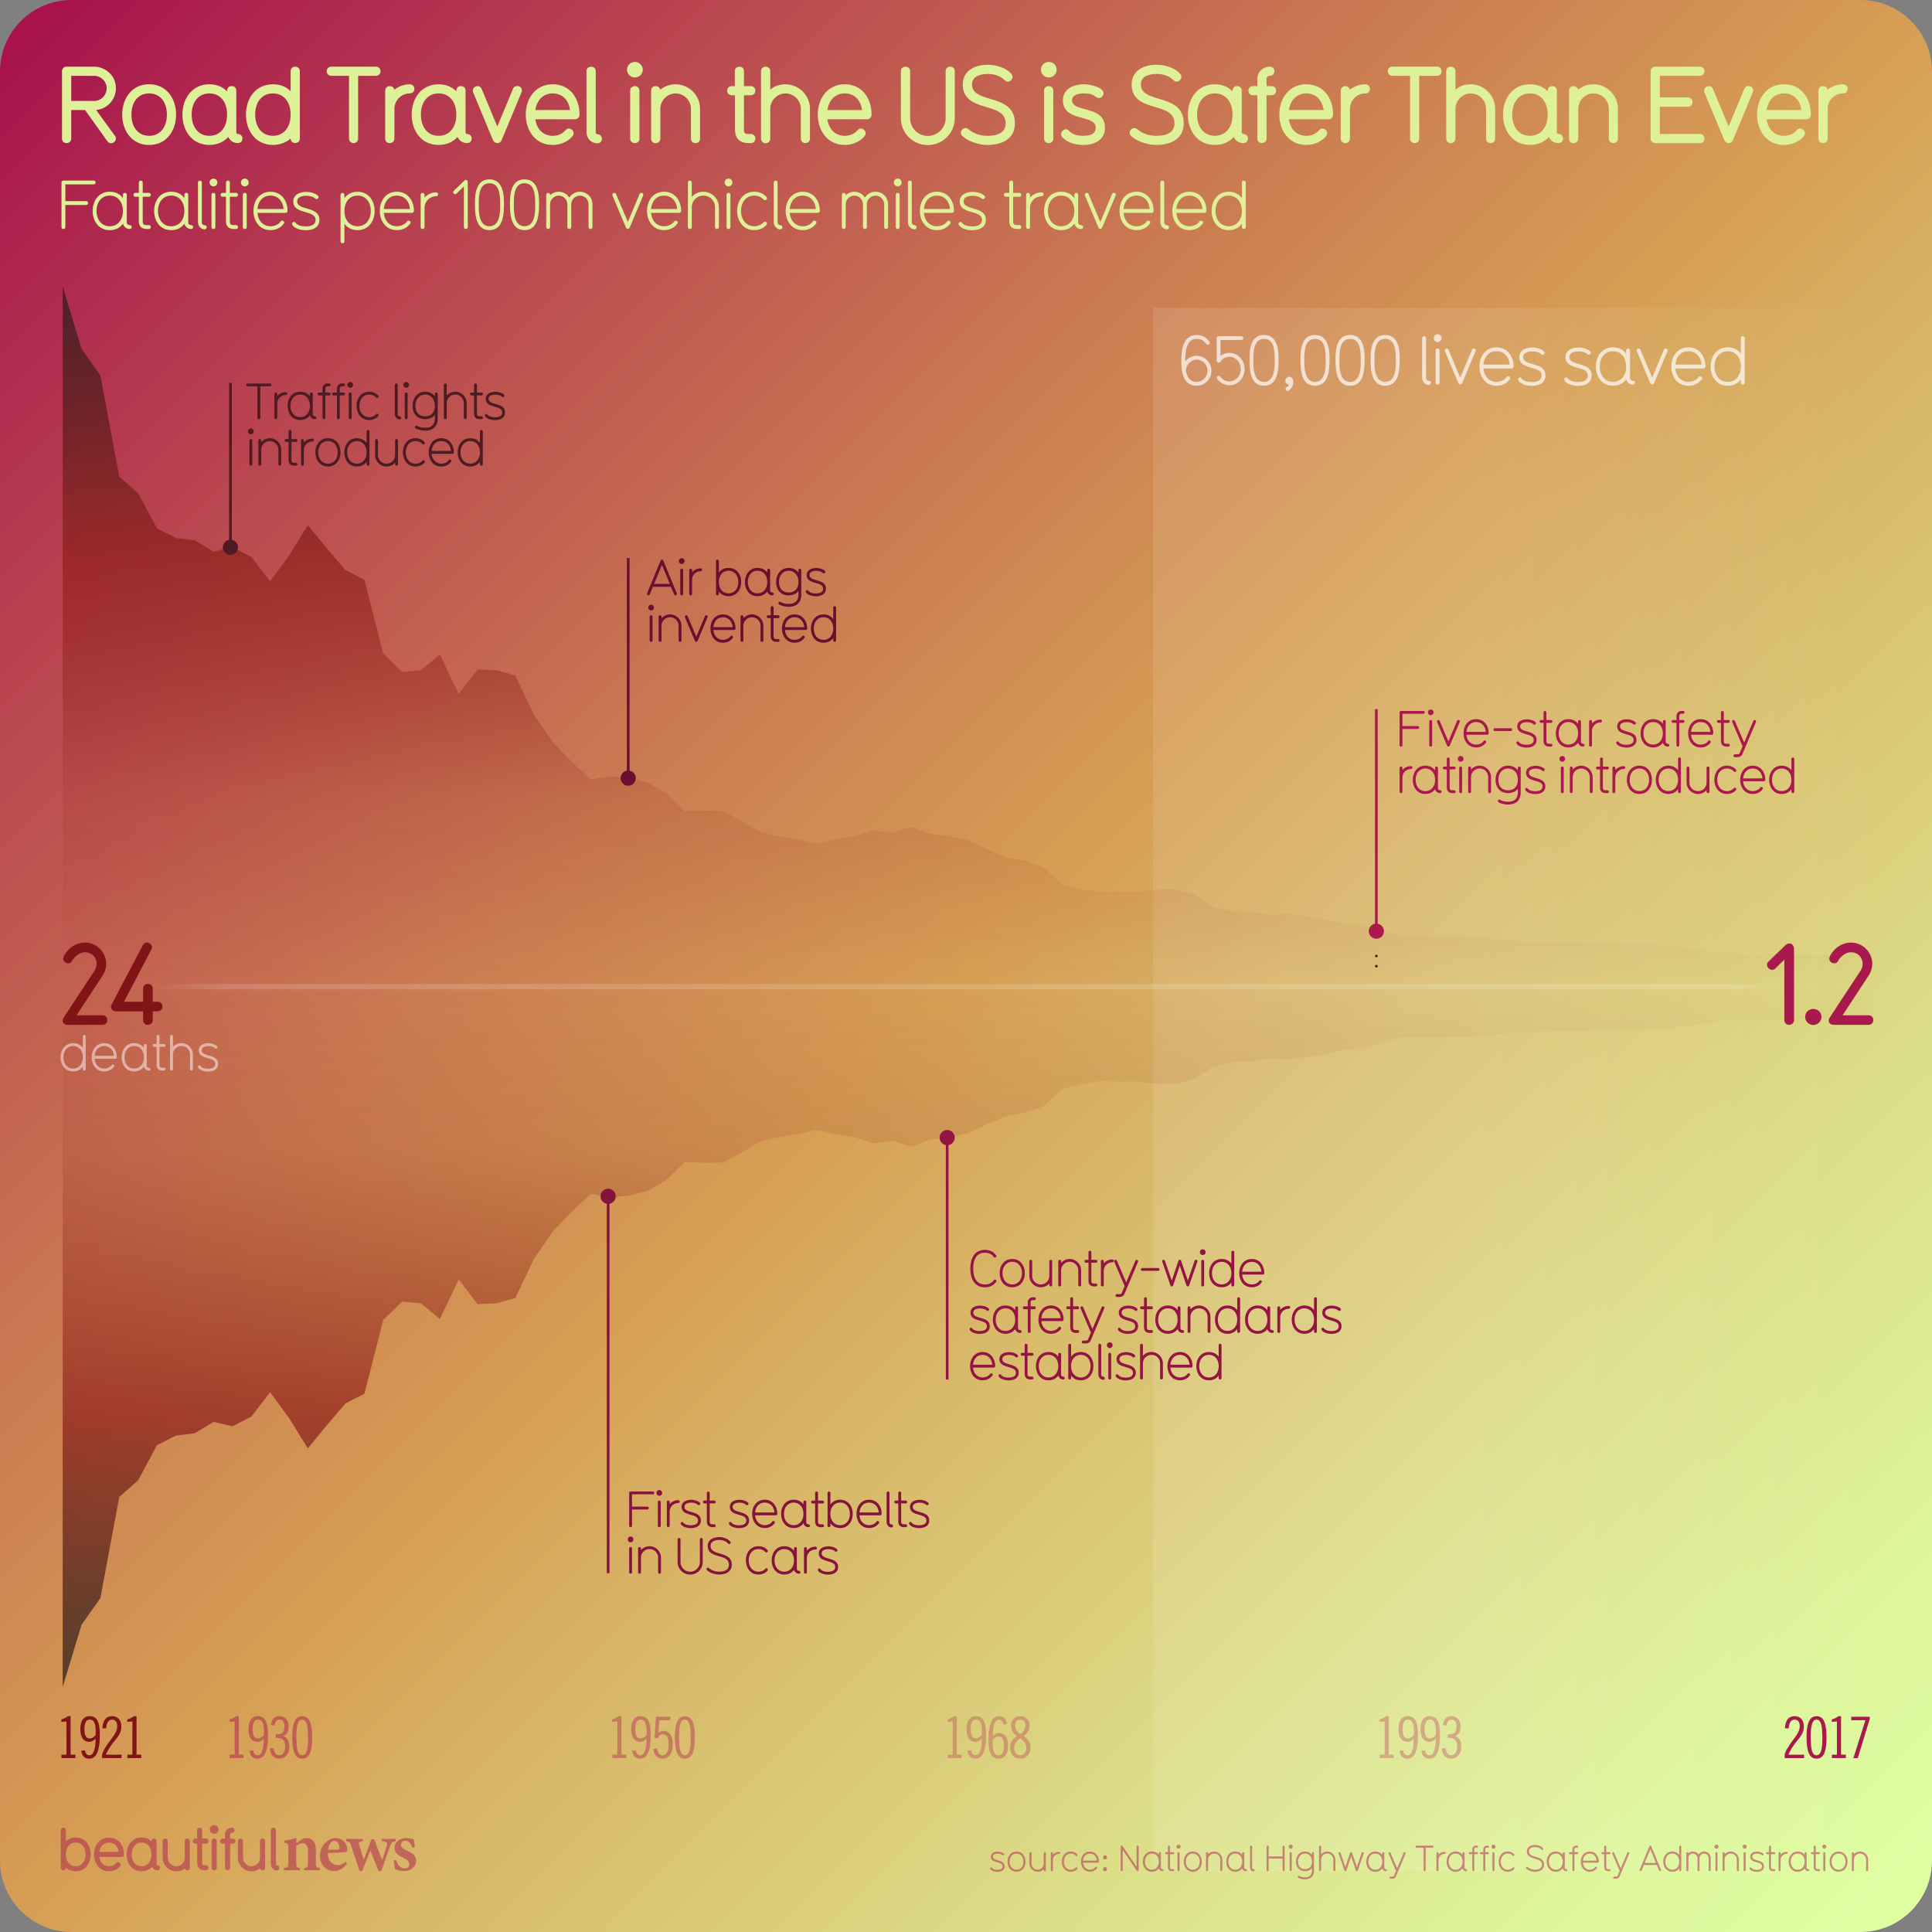 <svg xmlns="http://www.w3.org/2000/svg" xmlns:xlink="http://www.w3.org/1999/xlink" viewBox="0 0 1080 1080"><rect x="0" y="0" width="1080" height="1080" fill="#808080" stroke="none"/><style><![CDATA[.Z{fill:#aa194d}.a{fill:none}.b{stroke-width:1.5}.c{stroke-miterlimit:10}.d{enable-background:new}]]></style><linearGradient id="A" gradientUnits="userSpaceOnUse" x1="11.716" y1="11.716" x2="1068.284" y2="1068.284"><stop offset="0" stop-color="#a8124d"/><stop offset=".064" stop-color="#ae254e"/><stop offset=".364" stop-color="#cb7c52"/><stop offset=".5" stop-color="#d69e54"/><stop offset=".59" stop-color="#d8b567"/><stop offset=".77" stop-color="#dcdd87"/><stop offset=".913" stop-color="#def69c"/><stop offset="1" stop-color="#dfffa3"/></linearGradient><path d="M1040 1080H40c-22.09 0-40-17.91-40-40V40C0 17.91 17.91 0 40 0h1000c22.09 0 40 17.91 40 40v1000c0 22.09-17.91 40-40 40z" fill="url(#A)"/><linearGradient id="B" gradientUnits="userSpaceOnUse" x1="644.637" y1="609.102" x2="1046.054" y2="609.102"><stop offset="0" stop-color="#fff"/><stop offset=".465" stop-color="#fff"/><stop offset="1" stop-color="#fff" stop-opacity="0"/></linearGradient><path d="M644.637 172.126h401.417v873.952H644.637z" opacity=".1" fill="url(#B)" class="d"/><path d="M769.393 534.426v8.523" stroke="#690f2f" stroke-linecap="round" stroke-dasharray="0,5.682" class="a b c"/><linearGradient id="C" gradientUnits="userSpaceOnUse" x1="541.004" y1="160.126" x2="541.004" y2="943.036"><stop offset="0" stop-color="#1f1c18"/><stop offset=".191" stop-color="#8e1e19"/><stop offset=".364" stop-color="#8e1e19" stop-opacity=".2"/><stop offset=".5" stop-color="#8e1e19" stop-opacity="0"/><stop offset=".616" stop-color="#8e1e19" stop-opacity=".2"/><stop offset=".806" stop-color="#8e1e19"/><stop offset=".829" stop-color="#801e19"/><stop offset=".946" stop-color="#3a1c18"/><stop offset="1" stop-color="#1f1c18"/></linearGradient><path d="M1047.055 532.726v37.7l-10.54.5-10.55-.66-10.54-1.13-10.54.33-10.54.65-10.54-.65-10.54.15-10.54.65-10.54 1.8-10.55 1.64-10.54.97-10.54.65-10.54-.34-10.54.65-10.54.5h-10.54l-10.54.3-10.55.34-10.54.48-10.54.97-10.54.82-10.54.65h-10.54l-10.54.32h-10.54l-10.54 2.6-10.55 2.76-10.54 1.47-10.54 2.44-10.54 1.6-10.56 1.48-10.54-.66-10.55 1.62-10.54.17-10.54 2.92-10.54 6.83-10.54 2.76-10.54-.17-10.54-1.3h-10.54l-10.55-.15-10.54 1.62-10.54 2.92-10.54 9.6-10.54 3.42-10.54 2.1-10.54 4.54-10.54 4.88-10.54 2.44-10.55 1.13-10.54 3.9-10.54-3.25-10.54 1.47-10.54-3.4-10.54-1.64-10.54-2.58-10.54 2.27-10.55 1.78-10.54 2.44-10.54 6.33-10.54 5.53-10.54.16-10.54-.48-10.54 10.07-10.54 6.18-10.55 2.6-10.54.82-10.54-1.8-10.54 9.75-10.54 11.04-10.54 15.28-10.54 22.1-10.54 2.94-10.54.5-10.55-13.8-10.54 22.1-10.56-8.77-10.54-.98-10.54 10.23-10.54 41.3-10.55 5.36-10.54 12.34-10.54 12.84-10.54-17.07-10.54-14.3-10.54 13.64-10.54 5.36-10.54-2.42-10.55 6.33-10.54 1.3-10.54 5.36-10.54 19.66-10.54 9.27-10.54 56.54-10.54 14.95-10.54 34.78v-782.9l10.54 34.8 10.54 14.94 10.54 56.55 10.54 9.27 10.54 19.65 10.54 5.36 10.54 1.3 10.55 6.32 10.54-2.42 10.54 5.36 10.54 13.65 10.54-14.3 10.54-17.06 10.54 12.84 10.54 12.34 10.55 5.36 10.54 41.28 10.54 10.24 10.54-1 10.56-8.77 10.54 22.1 10.55-13.8 10.54.48 10.54 2.94 10.54 22.1 10.54 15.3 10.54 11.03 10.54 9.76 10.54-1.8 10.54.82 10.55 2.58 10.54 6.18 10.54 10.07 10.54-.48 10.54.17 10.54 5.52 10.54 6.33 10.54 2.44 10.55 1.8 10.54 2.27 10.54-2.6 10.54-1.64 10.54-3.4 10.54 1.47 10.54-3.26 10.54 3.9 10.55 1.13 10.54 2.44 10.54 4.88 10.54 4.54 10.54 2.1 10.54 3.43 10.54 9.58 10.54 2.93 10.54 1.62 10.55-.15h10.54l10.54-1.3 10.54-.16 10.54 2.75 10.54 6.83 10.54 2.92 10.54.17 10.55 1.62 10.54-.65 10.56 1.47 10.54 1.62 10.54 2.44 10.54 1.47 10.55 2.75 10.54 2.6h10.54l10.54.3h10.54l10.54.66 10.54.8 10.54.97 10.54.5 21.092.65h10.54l10.54.5 10.54.65 10.54-.33 10.54.65 10.54.97 10.55 1.63 10.54 1.8 10.54.65 10.54.15 10.54-.65 10.54.65 10.54.34 10.54-1.14 10.55-.65z" opacity=".7" fill="url(#C)"/><g fill="#4d1b22"><path d="M150.927 215.944h-5.432v17.584c0 .504-.393.783-.812.783-.364 0-.784-.252-.784-.783v-17.584h-5.432a.77.77 0 0 1-.812-.784.77.77 0 0 1 .812-.784h12.46c.504 0 .783.393.783.784s-.28.784-.783.784z"/><use xlink:href="#F"/><path d="M176.037 234.3h-.028c-.924 0-2.24-.504-2.77-2.184-1.176 1.652-2.996 2.66-5.432 2.66-4.564 0-7.03-3.752-7.03-7.924 0-4.23 2.52-7.896 7.03-7.896 2.436 0 4.256 1.008 5.432 2.633v-1.373c0-.447.363-.783.812-.783.392 0 .784.28.784.783v11.285c0 1.8 2.016.672 2.016 2.016 0 .363-.252.783-.812.783zm-8.23-13.748c-3.305 0-5.433 2.66-5.433 6.3s2.128 6.328 5.433 6.328c3.332 0 5.432-2.688 5.432-6.328s-2.1-6.3-5.432-6.3zm16.153-4.618h-.867c-.672 0-1.232.56-1.232 1.203v2.297h2.1c.533 0 .785.42.785.783 0 .393-.28.813-.785.813h-2.1v12.488c0 .504-.392.783-.783.783s-.785-.252-.785-.783V221.04h-1.932c-.504 0-.783-.42-.783-.812 0-.363.28-.783.783-.783h1.932v-2.297a2.78 2.78 0 0 1 2.772-2.771h.896c.504 0 .813.393.813.813 0 .392-.28.756-.812.756zm8.065 0h-.868c-.673 0-1.232.56-1.232 1.203v2.297h2.1c.53 0 .783.42.783.783 0 .393-.28.813-.783.813h-2.1v12.488c0 .504-.392.783-.784.783s-.783-.252-.783-.783V221.04h-1.933c-.504 0-.784-.42-.784-.812 0-.363.28-.783.784-.783h1.933v-2.297a2.78 2.78 0 0 1 2.771-2.771h.896c.504 0 .812.393.812.813 0 .392-.28.756-.812.756z"/><use xlink:href="#G"/><path d="M211.372 232.66c-1.232 1.372-2.94 2.128-5.012 2.128-4.5 0-7.03-3.696-7.03-7.924 0-4.2 2.52-7.896 7.03-7.896 2.07 0 3.78.756 5.012 2.13a.74.74 0 0 1 .224.531c0 .42-.392.84-.812.84-.196 0-.393-.084-.588-.28-.925-1.037-2.213-1.625-3.836-1.625-3.305 0-5.433 2.66-5.433 6.3s2.128 6.328 5.433 6.328c1.623 0 2.9-.616 3.836-1.625.195-.195.392-.28.588-.28a.83.83 0 0 1 .812.813c0 .195-.056.363-.224.56zm12.096 1.82c-1.512 0-2.772-1.4-2.772-2.967V215.16c0-.504.42-.784.812-.784.365 0 .785.28.785.784v16.353c0 1.8 1.987.756 1.987 2.016 0 .476-.336.95-.812.95z"/><use xlink:href="#G" x="31.303"/><path d="M237.663 240.696c-2.38 0-5.74-.896-5.74-1.904 0-.447.364-.896.813-.896.308 0 .95.477 1.483.672.728.252 1.876.533 3.444.533 3.584 0 5.432-1.765 5.432-5.2v-1.96c-1.232 1.483-2.996 2.38-5.432 2.38-4.424 0-7.028-3.135-7.028-7.447 0-4.2 2.52-7.896 7.028-7.896 2.436 0 4.256 1.008 5.432 2.633v-1.345c0-.504.42-.784.813-.784.363 0 .783.28.783.784v13.636c0 4.453-2.66 6.805-7.027 6.805zm0-20.133c-3.305 0-5.432 2.66-5.432 6.3 0 3.6 1.987 5.852 5.432 5.852s5.432-2.24 5.432-5.852c0-3.64-2.1-6.3-5.432-6.3zM260.1 234.3c-.393 0-.812-.28-.812-.783v-8.176a4.77 4.77 0 0 0-4.787-4.789 4.79 4.79 0 0 0-4.789 4.789v8.176c0 .504-.42.783-.783.783-.393 0-.812-.28-.812-.783V215.16c0-.504.42-.784.813-.784.363 0 .783.28.783.784v5.964c1.176-1.372 2.885-2.156 4.8-2.156a6.44 6.44 0 0 1 6.383 6.385v8.176c0 .504-.42.783-.783.783zm9.072 0h-.868c-2.212 0-3.304-1.092-3.304-3.275v-9.996h-1.43c-.504 0-.783-.42-.783-.812 0-.363.28-.783.783-.783H265v-4.284c0-.504.42-.784.812-.784s.785.28.785.784v4.284h2.575c.504 0 .784.42.784.783 0 .393-.28.813-.784.813h-2.575v9.996c0 1.372.4 1.68 1.707 1.68h.868c.504 0 .784.42.784.813 0 .363-.28.783-.784.783zm7.448.534c-1.68 0-4.508-.6-5.488-2.213-.1-.168-.1-.308-.1-.42a.86.86 0 0 1 .812-.84c.168 0 .448.14.616.393 1.008 1.23 2.8 1.483 4.172 1.483 2.716 0 4.088-.896 4.088-2.716 0-4.23-9.184-1.988-9.184-7.588 0-2.828 2.828-3.92 5.375-3.92 1.457 0 3.696.504 4.816 1.623.168.168.252.365.252.533 0 .42-.42.84-.867.84-.168 0-.365-.057-.533-.225-.867-.84-2.436-1.176-3.668-1.176-2.463 0-3.78.952-3.78 2.324 0 3.92 9.184 1.848 9.184 7.588 0 3.2-2.8 4.312-5.684 4.312zm-136.38 7.91c-.896 0-1.596-.7-1.596-1.596a1.596 1.596 0 1 1 3.192 0 1.58 1.58 0 0 1-1.597 1.596zm0 17.556c-.392 0-.812-.252-.812-.783v-13.3c0-.504.392-.783.812-.783.364 0 .784.252.784.783v13.3c0 .504-.364.783-.784.783zm16.184-.001c-.392 0-.812-.28-.812-.783v-8.176a4.77 4.77 0 0 0-4.788-4.789 4.79 4.79 0 0 0-4.788 4.789v8.176a.78.78 0 0 1-.784.783c-.392 0-.812-.28-.812-.783v-13.3c0-.504.42-.783.812-.783a.78.78 0 0 1 .784.783v.896c1.26-1.372 2.912-2.156 4.788-2.156 3.472 0 6.384 2.885 6.384 6.385v8.176a.78.78 0 0 1-.784.783zm9.073 0h-.868c-2.212 0-3.304-1.092-3.304-3.275v-9.996h-1.43c-.504 0-.783-.42-.783-.812 0-.363.28-.783.783-.783h1.43v-4.284c0-.504.42-.784.812-.784s.785.28.785.784v4.284h2.575c.504 0 .784.42.784.783 0 .393-.28.813-.784.813h-2.575v9.996c0 1.372.4 1.68 1.707 1.68h.868c.504 0 .784.42.784.813 0 .363-.28.783-.784.783zm9.155-13.495a4.79 4.79 0 0 0-4.787 4.79v7.924c0 .504-.42.783-.785.783-.392 0-.812-.28-.812-.783v-13.3c0-.504.42-.783.812-.783.365 0 .785.28.785.783v1.148c1.26-1.372 2.912-2.156 4.787-2.156a.81.81 0 0 1 .813.784c0 .392-.3.812-.812.812zm8.678 13.972c-4.508 0-7.027-3.696-7.027-7.924 0-4.2 2.52-7.896 7.027-7.896s7.028 3.696 7.028 7.896c0 4.228-2.52 7.924-7.028 7.924zm0-14.225c-3.304 0-5.432 2.66-5.432 6.3s2.128 6.328 5.432 6.328c3.332 0 5.432-2.688 5.432-6.328s-2.1-6.3-5.432-6.3z"/><use xlink:href="#H"/><path d="M221.68 260.3c-.392 0-.812-.28-.812-.783v-.896c-1.176 1.372-2.884 2.156-4.788 2.156-3.472 0-6.384-2.912-6.384-6.385v-8.176c0-.504.42-.783.812-.783.365 0 .785.28.785.783v8.176a4.77 4.77 0 1 0 9.575.001v-8.176c0-.504.42-.783.812-.783.365 0 .785.28.785.783v13.3c0 .504-.42.783-.785.783zm15.598-1.65c-1.23 1.372-2.94 2.128-5.012 2.128-4.5 0-7.028-3.696-7.028-7.924 0-4.2 2.52-7.896 7.028-7.896 2.07 0 3.78.756 5.012 2.13a.74.74 0 0 1 .224.531c0 .42-.392.84-.812.84-.196 0-.392-.084-.588-.28-.925-1.037-2.212-1.625-3.836-1.625-3.304 0-5.433 2.66-5.433 6.3s2.13 6.328 5.433 6.328c1.624 0 2.9-.616 3.836-1.625.196-.195.392-.28.588-.28a.83.83 0 0 1 .812.813c0 .195-.056.363-.224.56zm15.652-4.984H241.3c.252 3.2 2.324 5.516 5.376 5.516 1.512 0 3.304-.672 4.116-1.932.195-.3.42-.393.672-.393.42 0 .867.336.867.756 0 .252 0 .3-.53.924-1.288 1.512-3.164 2.24-5.124 2.24-4.5 0-7.028-3.696-7.028-7.924 0-4.2 2.52-7.896 7.028-7.896s7.028 3.725 7.028 7.896c0 .42-.393.813-.785.813zm-6.243-7.113c-3.36 0-5.124 2.576-5.376 5.517h10.78c-.252-3.192-2.324-5.517-5.403-5.517z"/><use xlink:href="#H" x="63.363"/></g><g fill="#85133c"><path d="M364.95 835.328h-11.647v6.9h8.54a.77.77 0 0 1 .813.784c0 .392-.28.812-.784.812h-8.567v9.1c0 .505-.42.785-.785.785-.392 0-.812-.28-.812-.785v-18.367c0-.42.392-.784.812-.784h12.433a.77.77 0 0 1 .812.784c0 .393-.28.783-.812.783zm3.612.812c-.896 0-1.596-.7-1.596-1.596s.7-1.596 1.596-1.596 1.596.7 1.596 1.596-.7 1.596-1.596 1.596zm0 17.557c-.393 0-.812-.252-.812-.785v-13.3c0-.504.393-.785.813-.785.363 0 .783.253.783.785v13.3c0 .505-.363.785-.783.785zm10.584-13.497c-2.633 0-4.788 2.127-4.788 4.787v7.924c0 .505-.42.785-.784.785-.393 0-.812-.28-.812-.785v-13.3c0-.504.42-.785.813-.785.364 0 .784.28.784.785v1.147c1.26-1.372 2.912-2.155 4.788-2.155.504 0 .813.42.813.783 0 .393-.3.813-.812.813zm6.97 14.03c-1.68 0-4.5-.588-5.488-2.212-.112-.168-.112-.308-.112-.42a.86.86 0 0 1 .813-.84c.168 0 .447.14.615.392 1 1.232 2.8 1.484 4.173 1.484 2.716 0 4.088-.896 4.088-2.716 0-4.228-9.185-1.988-9.185-7.6 0-2.827 2.828-3.92 5.377-3.92 1.455 0 3.695.504 4.815 1.625.168.168.252.363.252.53 0 .42-.42.84-.868.84a.74.74 0 0 1-.531-.224c-.87-.84-2.437-1.176-3.668-1.176-2.465 0-3.78.952-3.78 2.323 0 3.92 9.184 1.85 9.184 7.6 0 3.192-2.8 4.312-5.684 4.312z"/><use xlink:href="#I"/><path d="M413.052 854.23c-1.68 0-4.508-.588-5.488-2.212-.1-.168-.1-.308-.1-.42a.86.86 0 0 1 .813-.84c.168 0 .447.14.615.392 1.008 1.232 2.8 1.484 4.172 1.484 2.717 0 4.088-.896 4.088-2.716 0-4.228-9.184-1.988-9.184-7.6 0-2.827 2.828-3.92 5.376-3.92 1.456 0 3.696.504 4.815 1.625.168.168.252.363.252.53 0 .42-.42.84-.867.84a.74.74 0 0 1-.532-.224c-.868-.84-2.437-1.176-3.668-1.176-2.464 0-3.78.952-3.78 2.323 0 3.92 9.184 1.85 9.184 7.6 0 3.192-2.8 4.312-5.684 4.312zm20.692-7.17h-11.62c.252 3.192 2.324 5.516 5.377 5.516 1.512 0 3.303-.672 4.115-1.932.196-.308.42-.392.672-.392.42 0 .868.336.868.756 0 .252 0 .308-.532.924-1.287 1.513-3.164 2.24-5.123 2.24-4.5 0-7.03-3.696-7.03-7.924 0-4.2 2.52-7.896 7.03-7.896s7.027 3.723 7.027 7.896c0 .42-.393.812-.784.812zm-6.243-7.1c-3.36 0-5.125 2.576-5.377 5.516h10.78c-.252-3.2-2.324-5.516-5.403-5.516zm24.415 13.748h-.028c-.924 0-2.24-.504-2.77-2.185-1.176 1.65-2.996 2.66-5.432 2.66-4.564 0-7.03-3.752-7.03-7.924 0-4.228 2.52-7.896 7.03-7.896 2.436 0 4.256 1.008 5.432 2.63v-1.37c0-.448.363-.785.812-.785.392 0 .784.28.784.785v11.283c0 1.793 2.016.672 2.016 2.016a.77.77 0 0 1-.812.785zm-8.23-13.748c-3.305 0-5.433 2.66-5.433 6.3s2.128 6.327 5.433 6.327c3.332 0 5.432-2.687 5.432-6.327s-2.1-6.3-5.432-6.3zm16.154 13.748h-.867c-2.213 0-3.305-1.092-3.305-3.276v-9.996h-1.428c-.504 0-.783-.42-.783-.812 0-.364.28-.785.783-.785h1.428v-4.283c0-.504.42-.784.813-.784s.784.28.784.784v4.283h2.575c.504 0 .785.42.785.785 0 .392-.28.812-.785.812h-2.575v9.996c0 1.372.392 1.68 1.708 1.68h.867c.504 0 .785.42.785.812 0 .365-.28.785-.785.785zm9.8.475c-2.436 0-4.256-1-5.432-2.66v1.4c0 .505-.42.785-.785.785-.392 0-.812-.28-.812-.785v-18.367c0-.504.42-.784.812-.784.365 0 .785.28.785.784v6.44c1.176-1.623 2.996-2.63 5.432-2.63 4.508 0 7.027 3.695 7.027 7.896 0 4.228-2.52 7.924-7.027 7.924zm0-14.224c-3.332 0-5.432 2.66-5.432 6.3s2.1 6.327 5.432 6.327 5.432-2.687 5.432-6.327-2.1-6.3-5.432-6.3zm22.428 7.11h-11.62c.252 3.192 2.323 5.516 5.376 5.516 1.512 0 3.304-.672 4.115-1.932.197-.308.42-.392.672-.392.42 0 .87.336.87.756 0 .252 0 .308-.532.924-1.288 1.513-3.164 2.24-5.124 2.24-4.508 0-7.028-3.696-7.028-7.924 0-4.2 2.52-7.896 7.028-7.896s7.027 3.723 7.027 7.896a.85.85 0 0 1-.783.812zm-6.244-7.1c-3.36 0-5.124 2.576-5.376 5.516h10.78c-.252-3.2-2.324-5.516-5.404-5.516zm12.57 13.916c-1.512 0-2.772-1.4-2.772-2.97v-16.352c0-.504.42-.784.813-.784.364 0 .784.28.784.784v16.352c0 1.793 1.987.756 1.987 2.016 0 .477-.336.953-.812.953z"/><use xlink:href="#I" x="107.015"/><use xlink:href="#J"/><path d="M352.517 862.14c-.896 0-1.596-.7-1.596-1.596s.7-1.596 1.596-1.596 1.597.7 1.597 1.596-.7 1.596-1.597 1.596zm0 17.557c-.392 0-.812-.252-.812-.785v-13.3c0-.504.392-.785.812-.785.365 0 .785.253.785.785v13.3c0 .505-.365.785-.785.785zm16.183.001c-.4 0-.812-.28-.812-.785v-8.176c0-2.66-2.128-4.787-4.788-4.787-2.632 0-4.787 2.127-4.787 4.787v8.176c0 .505-.42.785-.785.785-.392 0-.812-.28-.812-.785v-13.3c0-.504.42-.785.812-.785.365 0 .785.28.785.785v.896c1.26-1.372 2.912-2.155 4.787-2.155 3.473 0 6.385 2.883 6.385 6.383v8.176c0 .505-.42.785-.785.785zm17.108.502c-3.836 0-7.027-3.08-7.027-7.028v-12.628c0-.504.42-.784.813-.784s.812.28.812.784v12.628c0 2.968 2.437 5.433 5.403 5.433a5.48 5.48 0 0 0 5.433-5.433v-12.628c0-.504.42-.784.812-.784.365 0 .785.28.785.784v12.628c0 3.836-3.08 7.028-7.03 7.028zm16.1-.027c-2.155 0-5.096-.868-6.7-2.464-.195-.196-.252-.364-.252-.56 0-.42.393-.812.813-.812.336 0 .308.084.896.532a8.87 8.87 0 0 0 5.235 1.707c3.53 0 5.572-1.315 5.572-3.836 0-6.635-11.844-2.94-11.844-10.584 0-3.36 2.94-4.9 6.553-4.9 2.016 0 4.844.868 6.104 2.632.1.168.168.3.168.477 0 .447-.393.783-.84.783-.393 0-.393-.1-.868-.588-1.177-1.176-2.912-1.707-4.563-1.707-3.332 0-4.957 1.287-4.957 3.303 0 6.02 11.844 2.52 11.844 10.584 0 3.893-3.416 5.433-7.168 5.433zM429 878.045c-1.23 1.372-2.94 2.128-5.012 2.128-4.508 0-7.027-3.696-7.027-7.924 0-4.2 2.52-7.896 7.027-7.896 2.072 0 3.78.756 5.012 2.127.168.168.225.364.225.532 0 .42-.393.84-.812.84-.195 0-.392-.084-.588-.28-.924-1.035-2.2-1.623-3.836-1.623-3.304 0-5.432 2.66-5.432 6.3s2.128 6.327 5.432 6.327c1.625 0 2.912-.615 3.836-1.623.196-.196.393-.28.588-.28.42 0 .813.364.813.812 0 .196-.057.364-.225.56zm17.642 1.653h-.027c-.924 0-2.24-.504-2.772-2.185-1.176 1.65-2.995 2.66-5.432 2.66-4.563 0-7.028-3.752-7.028-7.924 0-4.228 2.52-7.896 7.028-7.896 2.437 0 4.256 1.008 5.432 2.63v-1.37c0-.448.364-.785.812-.785.393 0 .785.28.785.785v11.283c0 1.793 2.016.672 2.016 2.016a.77.77 0 0 1-.812.785zm-8.23-13.748c-3.304 0-5.433 2.66-5.433 6.3s2.13 6.327 5.433 6.327c3.332 0 5.432-2.687 5.432-6.327s-2.1-6.3-5.432-6.3zm17.413.25c-2.632 0-4.787 2.127-4.787 4.787v7.924c0 .505-.42.785-.785.785-.392 0-.812-.28-.812-.785v-13.3c0-.504.42-.785.812-.785.365 0 .785.28.785.785v1.147c1.26-1.372 2.912-2.155 4.787-2.155.504 0 .813.42.813.783 0 .393-.3.813-.812.813z"/><use xlink:href="#J" x="-50.959" y="26"/></g><g fill="#941543"><path d="M556.84 716.547c-1.372 1.904-3.332 3.053-6.244 3.053-6.02 0-8.148-4.984-8.148-10.443 0-5.488 2.13-10.473 8.148-10.473 2.828 0 4.9 1.12 6.217 3.053.14.14.168.28.168.447 0 .448-.42.784-.87.784a.74.74 0 0 1-.615-.308c-1.008-1.457-2.52-2.38-4.9-2.38-4.648 0-6.552 3.64-6.552 8.877 0 5.207 1.903 8.848 6.552 8.848 2.38 0 3.92-.896 4.956-2.38a.65.65 0 0 1 .616-.363c.42 0 .84.363.84.813 0 .14-.057.307-.168.475zm9.015 3.053c-4.508 0-7.028-3.696-7.028-7.924 0-4.2 2.52-7.896 7.028-7.896s7.027 3.696 7.027 7.896c0 4.228-2.52 7.924-7.027 7.924zm0-14.225c-3.305 0-5.432 2.66-5.432 6.3s2.127 6.328 5.432 6.328c3.332 0 5.432-2.688 5.432-6.328s-2.1-6.3-5.432-6.3zm21.53 13.748c-.4 0-.812-.28-.812-.783v-.896c-1.176 1.372-2.884 2.156-4.788 2.156-3.472 0-6.384-2.912-6.384-6.385v-8.176c0-.504.42-.783.812-.783.365 0 .785.28.785.783v8.176a4.77 4.77 0 1 0 9.575.001v-8.176c0-.504.42-.783.812-.783.365 0 .785.28.785.783v13.3c0 .504-.42.783-.785.783zm16.184 0c-.4 0-.812-.28-.812-.783v-8.176a4.77 4.77 0 0 0-4.788-4.789 4.79 4.79 0 0 0-4.787 4.79v8.176c0 .504-.42.783-.785.783-.392 0-.812-.28-.812-.783v-13.3c0-.504.42-.783.812-.783.365 0 .785.28.785.783v.896c1.26-1.372 2.912-2.156 4.787-2.156 3.473 0 6.385 2.885 6.385 6.385v8.176c0 .504-.42.783-.785.783zm9.072 0h-.867c-2.213 0-3.305-1.092-3.305-3.275v-9.996h-1.428c-.504 0-.784-.42-.784-.812 0-.363.28-.783.784-.783h1.428v-4.284c0-.504.42-.784.813-.784s.783.28.783.784v4.284h2.576c.504 0 .784.42.784.783 0 .393-.28.813-.784.813h-2.576v9.996c0 1.372.393 1.68 1.7 1.68h.867c.504 0 .784.42.784.813 0 .363-.28.783-.784.783z"/><use xlink:href="#F" x="462.023" y="484.812"/><path d="M636.16 705.375l-7.588 17.95c-.56 1.315-1.708 1.68-2.996 1.68h-1.232c-.504 0-.783-.42-.783-.812 0-.363.28-.783.783-.783h1.232c.616 0 1.26-.03 1.512-.673l1.597-3.808-5.796-13.553c-.057-.14-.057-.252-.057-.363 0-.448.393-.756.813-.756.252 0 .56.1.7.476l5.2 12.152 5.152-12.152c.14-.364.447-.476.727-.476.42 0 .785.308.785.756 0 .1 0 .224-.057.363zm11.173 5.04h-8.764c-.504 0-.812-.42-.812-.812a.81.81 0 0 1 .813-.784h8.764a.79.79 0 0 1 .813.784c0 .393-.28.813-.812.813zm22.007-5.126l-4.564 13.16c-.195.532-.447.672-.812.672-.476 0-.616-.168-.784-.672l-3.668-10.92-3.668 10.92c-.195.532-.447.672-.812.672s-.644-.224-.784-.672l-4.535-13.16c-.03-.084-.057-.224-.057-.308 0-.448.447-.728.813-.728.28 0 .615.14.728.53l3.836 11.088 3.668-10.947c.168-.532.336-.672.812-.672.336 0 .616.1.784.672l3.724 10.947 3.78-11.088c.14-.392.42-.53.727-.53.42 0 .87.28.87.756a.82.82 0 0 1-.057.279z"/><use xlink:href="#G" x="476.56" y="484.813"/><path d="M689.165 719.123c-.393 0-.812-.28-.812-.783v-1.4c-1.176 1.652-2.996 2.66-5.432 2.66-4.508 0-7.028-3.696-7.028-7.924 0-4.2 2.52-7.896 7.028-7.896 2.436 0 4.256 1.008 5.432 2.633v-6.44c0-.504.42-.784.813-.784.363 0 .783.28.783.784v18.368c0 .504-.42.783-.783.783zm-6.244-13.748c-3.305 0-5.432 2.66-5.432 6.3s2.127 6.328 5.432 6.328c3.332 0 5.432-2.688 5.432-6.328s-2.1-6.3-5.432-6.3zm23.07 7.115h-11.62c.252 3.2 2.324 5.516 5.377 5.516 1.512 0 3.303-.672 4.115-1.932.196-.3.42-.393.672-.393.42 0 .868.336.868.756 0 .252 0 .3-.532.924-1.287 1.512-3.164 2.24-5.123 2.24-4.5 0-7.03-3.696-7.03-7.924 0-4.2 2.52-7.896 7.03-7.896s7.027 3.725 7.027 7.896c0 .42-.393.813-.784.813zm-6.243-7.113c-3.36 0-5.125 2.576-5.377 5.517h10.78c-.252-3.192-2.324-5.517-5.403-5.517z"/><use xlink:href="#K"/><path d="M570.28 745.123h-.027c-.924 0-2.24-.504-2.772-2.184-1.176 1.65-2.995 2.66-5.432 2.66-4.563 0-7.028-3.752-7.028-7.924 0-4.228 2.52-7.896 7.028-7.896 2.437 0 4.256 1.008 5.432 2.632v-1.372c0-.447.364-.784.812-.784.393 0 .785.28.785.784v11.284c0 1.792 2.016.672 2.016 2.016a.77.77 0 0 1-.812.784zm-8.23-13.748c-3.304 0-5.433 2.66-5.433 6.3s2.13 6.328 5.433 6.328c3.332 0 5.432-2.687 5.432-6.328s-2.1-6.3-5.432-6.3zm16.152-4.62h-.867a1.24 1.24 0 0 0-1.232 1.204v2.296h2.1c.533 0 .785.42.785.784 0 .393-.28.813-.785.813h-2.1v12.487c0 .504-.392.784-.783.784s-.785-.252-.785-.784v-12.487h-1.932c-.504 0-.783-.42-.783-.812 0-.363.28-.784.783-.784h1.932v-2.296a2.78 2.78 0 0 1 2.772-2.771h.896c.504 0 .813.392.813.812 0 .392-.28.756-.812.756zm15.568 11.733h-11.62c.252 3.2 2.323 5.516 5.376 5.516 1.512 0 3.304-.672 4.115-1.932.197-.3.42-.393.672-.393.42 0 .87.336.87.757 0 .252 0 .308-.532.924-1.288 1.512-3.164 2.24-5.124 2.24-4.508 0-7.028-3.695-7.028-7.924 0-4.2 2.52-7.896 7.028-7.896s7.027 3.724 7.027 7.896c0 .42-.392.813-.783.813zm-6.244-7.112c-3.36 0-5.124 2.576-5.376 5.516h10.78c-.252-3.2-2.324-5.516-5.404-5.516zm14.924 13.747h-.868c-2.212 0-3.304-1.092-3.304-3.276v-9.995h-1.43c-.504 0-.784-.42-.784-.812 0-.363.28-.784.784-.784h1.43v-4.284c0-.504.42-.783.812-.783s.784.28.784.783v4.284h2.576c.504 0 .783.42.783.784 0 .393-.28.813-.783.813h-2.576v9.995c0 1.372.392 1.68 1.708 1.68h.868c.504 0 .783.42.783.812a.78.78 0 0 1-.783.784zm14.85-13.748l-7.588 17.948c-.56 1.315-1.7 1.68-2.996 1.68h-1.232c-.504 0-.783-.42-.783-.812a.78.78 0 0 1 .783-.784h1.232c.615 0 1.26-.028 1.512-.672l1.596-3.8-5.795-13.552c-.057-.14-.057-.252-.057-.363 0-.45.393-.757.813-.757.252 0 .56.112.7.476l5.208 12.152 5.152-12.152c.14-.363.448-.476.728-.476.42 0 .784.308.784.757 0 .1 0 .224-.056.363z"/><use xlink:href="#K" x="82.905"/><path d="M643.693 745.123h-.867c-2.213 0-3.305-1.092-3.305-3.276v-9.995h-1.428c-.504 0-.783-.42-.783-.812 0-.363.28-.784.783-.784h1.428v-4.284c0-.504.42-.783.813-.783s.784.28.784.783v4.284h2.575c.504 0 .785.42.785.784 0 .393-.28.813-.785.813h-2.575v9.995c0 1.372.392 1.68 1.708 1.68h.867c.504 0 .785.42.785.812 0 .364-.28.784-.785.784zm17.387 0h-.03c-.924 0-2.24-.504-2.77-2.184-1.176 1.65-2.996 2.66-5.432 2.66-4.564 0-7.028-3.752-7.028-7.924 0-4.228 2.52-7.896 7.028-7.896 2.436 0 4.256 1.008 5.432 2.632v-1.372c0-.447.364-.784.813-.784.392 0 .783.28.783.784v11.284c0 1.792 2.017.672 2.017 2.016a.77.77 0 0 1-.812.784zm-8.232-13.748c-3.305 0-5.432 2.66-5.432 6.3s2.127 6.328 5.432 6.328c3.332 0 5.432-2.687 5.432-6.328s-2.1-6.3-5.432-6.3zm23.016 13.748c-.392 0-.812-.28-.812-.784v-8.176c0-2.66-2.127-4.788-4.787-4.788-2.633 0-4.788 2.128-4.788 4.788v8.176c0 .504-.42.784-.784.784-.393 0-.812-.28-.812-.784v-13.3c0-.504.42-.784.813-.784.364 0 .784.28.784.784v.896c1.26-1.373 2.912-2.156 4.788-2.156a6.44 6.44 0 0 1 6.384 6.384v8.176c0 .504-.42.784-.784.784z"/><use xlink:href="#L"/><path d="M711.256 745.123h-.028c-.924 0-2.24-.504-2.77-2.184-1.176 1.65-2.996 2.66-5.432 2.66-4.564 0-7.03-3.752-7.03-7.924 0-4.228 2.52-7.896 7.03-7.896 2.436 0 4.256 1.008 5.432 2.632v-1.372c0-.447.363-.784.812-.784.392 0 .784.28.784.784v11.284c0 1.792 2.016.672 2.016 2.016a.77.77 0 0 1-.812.784zm-8.23-13.748c-3.305 0-5.433 2.66-5.433 6.3s2.128 6.328 5.433 6.328c3.332 0 5.432-2.687 5.432-6.328s-2.1-6.3-5.432-6.3zm17.414.252c-2.633 0-4.8 2.128-4.8 4.788v7.924c0 .504-.42.784-.783.784-.393 0-.812-.28-.812-.784v-13.3c0-.504.42-.784.813-.784.363 0 .783.28.783.784v1.148c1.26-1.373 2.912-2.156 4.8-2.156.504 0 .812.42.812.783 0 .393-.308.812-.812.812z"/><use xlink:href="#M"/><path d="M744.24 745.656c-1.68 0-4.508-.588-5.488-2.212-.1-.168-.1-.3-.1-.42 0-.448.392-.84.812-.84.168 0 .448.14.616.393 1.008 1.23 2.8 1.483 4.172 1.483 2.716 0 4.088-.896 4.088-2.716 0-4.228-9.184-1.987-9.184-7.588 0-2.827 2.828-3.92 5.375-3.92 1.457 0 3.697.504 4.816 1.624.168.168.252.364.252.532 0 .42-.42.84-.867.84-.168 0-.365-.056-.533-.224-.867-.84-2.436-1.176-3.668-1.176-2.463 0-3.78.95-3.78 2.323 0 3.92 9.184 1.85 9.184 7.588 0 3.192-2.8 4.312-5.684 4.312zm-188.7 18.832h-11.62c.252 3.2 2.324 5.516 5.377 5.516 1.512 0 3.303-.672 4.115-1.932.196-.3.42-.393.672-.393.42 0 .868.336.868.757 0 .252 0 .308-.532.924-1.287 1.512-3.164 2.24-5.123 2.24-4.5 0-7.03-3.695-7.03-7.924 0-4.2 2.52-7.896 7.03-7.896s7.027 3.724 7.027 7.896c0 .42-.393.813-.784.813zm-6.243-7.112c-3.36 0-5.125 2.576-5.377 5.516h10.78c-.252-3.2-2.324-5.516-5.403-5.516z"/><use xlink:href="#N"/><path d="M576.97 771.123h-.868c-2.212 0-3.304-1.092-3.304-3.276v-9.995h-1.43c-.504 0-.783-.42-.783-.812a.78.78 0 0 1 .783-.784h1.43v-4.284c0-.504.42-.783.812-.783s.785.28.785.783v4.284h2.575c.504 0 .784.42.784.784 0 .392-.28.813-.784.813h-2.575v9.995c0 1.372.39 1.68 1.707 1.68h.868c.504 0 .784.42.784.812 0 .364-.28.784-.784.784z"/><use xlink:href="#O"/><path d="M604.187 771.6c-2.437 0-4.257-1.008-5.433-2.66v1.4c0 .504-.42.784-.784.784-.393 0-.812-.28-.812-.784v-18.37c0-.504.42-.783.813-.783a.78.78 0 0 1 .784.783v6.44c1.176-1.624 2.996-2.632 5.433-2.632 4.508 0 7.027 3.695 7.027 7.896 0 4.23-2.52 7.924-7.027 7.924zm0-14.224c-3.332 0-5.433 2.66-5.433 6.3s2.1 6.328 5.433 6.328 5.432-2.687 5.432-6.328-2.1-6.3-5.432-6.3zm12.57 13.914c-1.512 0-2.772-1.4-2.772-2.968V751.97c0-.504.42-.783.813-.783a.78.78 0 0 1 .784.783v16.353c0 1.792 1.987.756 1.987 2.016 0 .477-.336.952-.812.952zm3.612-17.722c-.896 0-1.596-.7-1.596-1.597s.7-1.596 1.596-1.596a1.596 1.596 0 1 1 0 3.192zm0 17.556c-.392 0-.812-.252-.812-.784v-13.3c0-.504.392-.784.812-.784.364 0 .784.252.784.784v13.3c0 .504-.364.784-.784.784z"/><use xlink:href="#N" x="65.463"/><path d="M649.293 771.123c-.392 0-.812-.28-.812-.784v-8.176a4.77 4.77 0 0 0-4.788-4.788c-2.632 0-4.788 2.128-4.788 4.788v8.176c0 .504-.42.784-.784.784-.392 0-.812-.28-.812-.784V751.97c0-.504.42-.783.812-.783a.78.78 0 0 1 .784.783v5.965c1.176-1.372 2.884-2.156 4.788-2.156a6.44 6.44 0 0 1 6.384 6.384v8.176c0 .504-.42.784-.784.784z"/><use xlink:href="#P"/><use xlink:href="#M" x="-53.31" y="26"/></g><g fill="#690f2f"><path d="M377.584 332.8c-.28 0-.588-.168-.728-.475l-1.793-4.312h-10.08l-1.792 4.313c-.112.307-.448.475-.7.475-.42 0-.812-.307-.812-.756 0-.14 0-.225.056-.363l7.56-18.34c.14-.336.477-.533.813-.533.28 0 .53.168.672.533l7.56 18.34c.055.14.055.223.055.363 0 .45-.392.756-.812.756zm-7.56-17.05l-4.396 10.668h8.82l-4.424-10.668z"/><use xlink:href="#Q"/><path d="M391.668 319.305a4.79 4.79 0 0 0-4.788 4.789v7.924a.78.78 0 0 1-.784.783c-.392 0-.812-.28-.812-.783v-13.3c0-.504.42-.783.812-.783a.78.78 0 0 1 .784.783v1.148c1.26-1.37 2.912-2.156 4.788-2.156.504 0 .812.42.812.785 0 .4-.308.8-.812.8zm15.622 13.973c-2.437 0-4.257-1.008-5.433-2.66v1.4c0 .504-.42.783-.783.783-.393 0-.812-.28-.812-.783v-18.37c0-.504.42-.783.813-.783.363 0 .783.28.783.783v6.44c1.176-1.625 2.996-2.633 5.433-2.633 4.508 0 7.028 3.695 7.028 7.896 0 4.23-2.52 7.924-7.028 7.924zm0-14.225c-3.332 0-5.433 2.66-5.433 6.3s2.1 6.328 5.433 6.328 5.432-2.687 5.432-6.328-2.1-6.3-5.432-6.3zm24.417 13.747h-.028c-.924 0-2.24-.504-2.77-2.184-1.176 1.652-2.996 2.66-5.432 2.66-4.564 0-7.03-3.752-7.03-7.924 0-4.23 2.52-7.896 7.03-7.896 2.436 0 4.256 1.008 5.432 2.633v-1.373c0-.447.363-.783.812-.783.392 0 .784.28.784.783V330c0 1.8 2.016.672 2.016 2.016 0 .363-.252.783-.812.783zm-8.23-13.748c-3.305 0-5.433 2.66-5.433 6.3s2.128 6.328 5.433 6.328c3.332 0 5.432-2.687 5.432-6.328s-2.1-6.3-5.432-6.3zm17.413 20.134c-2.38 0-5.74-.896-5.74-1.904 0-.447.364-.896.812-.896.3 0 .953.477 1.484.672.73.252 1.876.533 3.444.533 3.584 0 5.432-1.764 5.432-5.2v-1.96c-1.23 1.482-2.995 2.38-5.432 2.38-4.425 0-7.028-3.135-7.028-7.447 0-4.2 2.52-7.896 7.028-7.896 2.437 0 4.256 1.008 5.432 2.633v-1.344c0-.504.42-.785.812-.785.365 0 .785.28.785.785v13.635c0 4.453-2.66 6.805-7.028 6.805zm0-20.133c-3.304 0-5.433 2.66-5.433 6.3 0 3.6 1.988 5.852 5.433 5.852s5.432-2.24 5.432-5.852c0-3.64-2.1-6.3-5.432-6.3zm15.12 14.28c-1.68 0-4.508-.588-5.488-2.213-.1-.168-.1-.3-.1-.42a.86.86 0 0 1 .812-.84c.168 0 .448.14.616.393 1.008 1.23 2.8 1.482 4.172 1.482 2.716 0 4.088-.895 4.088-2.715 0-4.23-9.184-1.988-9.184-7.588 0-2.828 2.828-3.92 5.375-3.92 1.457 0 3.697.504 4.816 1.623.168.168.252.365.252.533 0 .42-.42.84-.867.84-.168 0-.365-.057-.533-.225-.867-.84-2.436-1.176-3.668-1.176-2.463 0-3.78.95-3.78 2.324 0 3.92 9.184 1.848 9.184 7.588 0 3.2-2.8 4.312-5.684 4.312z"/><use xlink:href="#Q" x="-17.107" y="26"/><use xlink:href="#R"/><path d="M395.532 345.026l-5.516 13.133c-.168.363-.42.643-.785.643s-.644-.28-.812-.643l-5.517-13.105c-.055-.14-.055-.252-.055-.363 0-.447.392-.756.812-.756.252 0 .56.1.7.477l4.87 11.508 4.845-11.508c.168-.365.448-.504.728-.504.42 0 .813.307.813.756 0 .084 0 .223-.084.363zm14.868 7.14h-11.62c.252 3.2 2.323 5.516 5.375 5.516 1.512 0 3.305-.672 4.116-1.932.196-.3.42-.393.672-.393.42 0 .868.336.868.756 0 .252 0 .3-.53.924-1.3 1.512-3.164 2.24-5.125 2.24-4.508 0-7.027-3.695-7.027-7.924 0-4.2 2.52-7.896 7.027-7.896s7.028 3.725 7.028 7.896c0 .42-.392.813-.784.813zm-6.244-7.113c-3.36 0-5.123 2.576-5.375 5.516h10.78c-.252-3.2-2.324-5.516-5.404-5.516z"/><use xlink:href="#R" x="45.78"/><path d="M435 358.8h-.867c-2.213 0-3.305-1.092-3.305-3.275v-9.996H429.4c-.504 0-.783-.42-.783-.812 0-.363.28-.783.783-.783h1.428v-4.285c0-.504.42-.783.813-.783s.784.28.784.783v4.285H435c.504 0 .785.42.785.783 0 .393-.28.813-.785.813h-2.575v9.996c0 1.37.392 1.68 1.708 1.68H435c.504 0 .785.42.785.813 0 .363-.28.783-.785.783zm15.4-6.634H438.8c.252 3.2 2.323 5.516 5.376 5.516 1.512 0 3.304-.672 4.115-1.932.197-.3.42-.393.672-.393.42 0 .87.336.87.756 0 .252 0 .3-.532.924-1.288 1.512-3.164 2.24-5.124 2.24-4.508 0-7.028-3.695-7.028-7.924 0-4.2 2.52-7.896 7.028-7.896s7.027 3.725 7.027 7.896c0 .42-.392.813-.783.813zm-6.244-7.113c-3.36 0-5.124 2.576-5.376 5.516h10.78c-.252-3.2-2.324-5.516-5.404-5.516zm22.43 13.747c-.393 0-.812-.28-.812-.783v-1.4c-1.176 1.652-2.995 2.66-5.432 2.66-4.508 0-7.027-3.695-7.027-7.924 0-4.2 2.52-7.896 7.027-7.896 2.437 0 4.256 1.008 5.432 2.633v-6.44c0-.504.42-.783.813-.783a.78.78 0 0 1 .784.783v18.37a.78.78 0 0 1-.784.783zm-6.244-13.748c-3.304 0-5.432 2.66-5.432 6.3s2.128 6.328 5.432 6.328c3.332 0 5.432-2.687 5.432-6.328s-2.1-6.3-5.432-6.3z"/></g><g class="Z"><path d="M795.62 398.993h-11.648v6.89h8.54a.77.77 0 0 1 .812.783c0 .393-.28.813-.784.813h-8.568v9.1c0 .504-.42.785-.783.785-.393 0-.812-.28-.812-.785V398.21c0-.42.393-.783.813-.783h12.432a.77.77 0 0 1 .813.783.77.77 0 0 1-.812.783z"/><use xlink:href="#S"/><path d="M815.976 403.584l-5.516 13.133c-.168.363-.42.645-.784.645s-.644-.28-.812-.645l-5.516-13.104c-.057-.14-.057-.252-.057-.365 0-.447.393-.756.813-.756a.72.72 0 0 1 .7.477l4.872 11.508 4.845-11.508c.168-.363.447-.504.728-.504.42 0 .812.3.812.756 0 .084 0 .225-.084.363zm15.428 7.14h-11.62c.252 3.2 2.324 5.516 5.376 5.516 1.512 0 3.304-.672 4.116-1.932.195-.3.42-.393.672-.393.42 0 .867.336.867.758 0 .252 0 .307-.53.924-1.288 1.512-3.164 2.238-5.124 2.238-4.5 0-7.028-3.695-7.028-7.924 0-4.2 2.52-7.895 7.028-7.895s7.028 3.723 7.028 7.895c0 .42-.393.813-.785.813zm-6.243-7.1c-3.36 0-5.124 2.576-5.376 5.516h10.78c-.252-3.2-2.324-5.516-5.403-5.516zm19.29 5.038h-8.765c-.504 0-.812-.42-.812-.8 0-.365.308-.785.812-.785h8.765a.79.79 0 0 1 .812.785c0 .4-.28.8-.812.8zm8.82 9.24c-1.68 0-4.5-.588-5.488-2.2-.112-.168-.112-.3-.112-.42a.86.86 0 0 1 .813-.842c.168 0 .447.14.615.393 1 1.232 2.8 1.484 4.173 1.484 2.716 0 4.088-.896 4.088-2.717 0-4.227-9.185-1.986-9.185-7.588 0-2.828 2.828-3.92 5.377-3.92 1.455 0 3.695.504 4.815 1.625.168.168.252.363.252.53 0 .42-.42.84-.868.84a.74.74 0 0 1-.531-.223c-.87-.84-2.437-1.178-3.668-1.178-2.465 0-3.78.953-3.78 2.324 0 3.92 9.184 1.85 9.184 7.588 0 3.193-2.8 4.313-5.684 4.313z"/><use xlink:href="#T"/><use xlink:href="#U"/><path d="M894.7 403.866c-2.632 0-4.788 2.127-4.788 4.787v7.924c0 .504-.42.785-.784.785-.392 0-.812-.28-.812-.785v-13.3c0-.504.42-.785.812-.785.364 0 .784.28.784.785v1.148c1.26-1.373 2.912-2.156 4.788-2.156.504 0 .812.42.812.783 0 .393-.308.813-.812.813zm14.393 14.027c-1.68 0-4.5-.588-5.488-2.2-.112-.168-.112-.3-.112-.42 0-.45.392-.842.812-.842.168 0 .448.14.616.393 1 1.232 2.8 1.484 4.173 1.484 2.715 0 4.088-.896 4.088-2.717 0-4.227-9.185-1.986-9.185-7.588 0-2.828 2.828-3.92 5.376-3.92 1.456 0 3.695.504 4.816 1.625.168.168.252.363.252.53 0 .42-.42.84-.868.84a.74.74 0 0 1-.532-.223c-.867-.84-2.436-1.178-3.668-1.178-2.464 0-3.78.953-3.78 2.324 0 3.92 9.184 1.85 9.184 7.588 0 3.193-2.8 4.313-5.684 4.313z"/><use xlink:href="#U" x="47.375"/><path d="M940.825 398.993h-.867a1.24 1.24 0 0 0-1.232 1.205v2.295h2.1c.533 0 .785.42.785.785 0 .4-.28.813-.785.813h-2.1v12.486c0 .504-.392.785-.783.785s-.785-.252-.785-.785V404.1h-1.932c-.504 0-.783-.422-.783-.812 0-.365.28-.785.783-.785h1.932v-2.295a2.78 2.78 0 0 1 2.772-2.771h.896c.504 0 .813.4.813.8 0 .393-.28.756-.812.756zm16.128 11.732h-11.62c.252 3.2 2.324 5.516 5.377 5.516 1.512 0 3.303-.672 4.115-1.932.196-.3.42-.393.672-.393.42 0 .868.336.868.758 0 .252 0 .307-.532.924-1.287 1.512-3.164 2.238-5.123 2.238-4.5 0-7.03-3.695-7.03-7.924 0-4.2 2.52-7.895 7.03-7.895s7.027 3.723 7.027 7.895c0 .42-.393.813-.784.813zm-6.243-7.1c-3.36 0-5.125 2.576-5.377 5.516h10.78c-.252-3.2-2.324-5.516-5.403-5.516z"/><use xlink:href="#T" x="99.173"/><path d="M981.593 403.614l-7.588 17.947c-.56 1.316-1.708 1.68-2.996 1.68h-1.232c-.504 0-.783-.42-.783-.81 0-.365.28-.785.783-.785h1.232c.616 0 1.26-.027 1.512-.672l1.597-3.81-5.796-13.55c-.057-.14-.057-.252-.057-.365 0-.447.393-.756.813-.756.252 0 .56.113.7.477l5.21 12.152 5.152-12.152c.14-.363.447-.477.727-.477.42 0 .785.31.785.756 0 .113 0 .225-.057.365z"/><use xlink:href="#V"/><path d="M805.023 443.362h-.028c-.924 0-2.24-.504-2.772-2.184-1.176 1.65-2.995 2.658-5.432 2.658-4.563 0-7.027-3.752-7.027-7.924 0-4.227 2.52-7.895 7.027-7.895 2.437 0 4.256 1.008 5.432 2.63v-1.37c0-.45.365-.785.813-.785.393 0 .784.28.784.785v11.283c0 1.793 2.017.672 2.017 2.016a.77.77 0 0 1-.812.785zm-8.232-13.748c-3.304 0-5.432 2.66-5.432 6.3s2.128 6.328 5.432 6.328c3.332 0 5.432-2.687 5.432-6.328s-2.1-6.3-5.432-6.3z"/><use xlink:href="#W"/><path d="M816.53 425.805c-.896 0-1.596-.7-1.596-1.596s.7-1.596 1.596-1.596 1.596.7 1.596 1.596-.7 1.596-1.596 1.596zm0 17.557c-.393 0-.812-.252-.812-.785v-13.3c0-.504.393-.785.813-.785.363 0 .783.252.783.785v13.3c0 .504-.363.785-.783.785zm16.184 0c-.393 0-.812-.28-.812-.785V434.4c0-2.66-2.128-4.787-4.787-4.787-2.633 0-4.8 2.127-4.8 4.787v8.176c0 .504-.42.785-.783.785-.393 0-.812-.28-.812-.785v-13.3c0-.504.42-.785.813-.785.363 0 .783.28.783.785v.896c1.26-1.373 2.912-2.156 4.8-2.156a6.44 6.44 0 0 1 6.383 6.383v8.176c0 .504-.42.785-.783.785zm10.332 6.382c-2.38 0-5.74-.895-5.74-1.902 0-.45.364-.896.813-.896.308 0 .95.475 1.483.672.728.252 1.876.53 3.444.53 3.584 0 5.432-1.764 5.432-5.207v-1.96c-1.232 1.484-2.996 2.38-5.432 2.38-4.424 0-7.028-3.137-7.028-7.45 0-4.2 2.52-7.895 7.028-7.895 2.436 0 4.256 1.008 5.432 2.63v-1.344c0-.504.42-.783.813-.783.363 0 .783.28.783.783v13.637c0 4.45-2.66 6.803-7.027 6.803zm0-20.13c-3.305 0-5.432 2.66-5.432 6.3 0 3.613 1.987 5.854 5.432 5.854s5.432-2.24 5.432-5.854c0-3.64-2.1-6.3-5.432-6.3zm15.12 14.28c-1.68 0-4.508-.588-5.488-2.2-.1-.168-.1-.3-.1-.42a.86.86 0 0 1 .813-.842c.168 0 .447.14.615.393 1.008 1.232 2.8 1.484 4.172 1.484 2.717 0 4.088-.896 4.088-2.717 0-4.227-9.184-1.986-9.184-7.588 0-2.828 2.828-3.92 5.376-3.92 1.456 0 3.696.504 4.815 1.625.168.168.252.363.252.53 0 .42-.42.84-.867.84a.74.74 0 0 1-.532-.223c-.868-.84-2.437-1.178-3.668-1.178-2.464 0-3.78.953-3.78 2.324 0 3.92 9.184 1.85 9.184 7.588 0 3.193-2.8 4.313-5.684 4.313z"/><use xlink:href="#S" x="73.548" y="26"/><path d="M889.525 443.362c-.392 0-.812-.28-.812-.785V434.4c0-2.66-2.127-4.787-4.787-4.787-2.633 0-4.788 2.127-4.788 4.787v8.176c0 .504-.42.785-.784.785-.393 0-.812-.28-.812-.785v-13.3c0-.504.42-.785.813-.785.364 0 .784.28.784.785v.896c1.26-1.373 2.912-2.156 4.788-2.156 3.472 0 6.384 2.883 6.384 6.383v8.176c0 .504-.42.785-.784.785z"/><use xlink:href="#W" x="85.651"/><use xlink:href="#V" x="118.993"/><path d="M916.433 443.836c-4.51 0-7.03-3.695-7.03-7.924 0-4.2 2.52-7.895 7.03-7.895s7.027 3.695 7.027 7.895c0 4.23-2.52 7.924-7.027 7.924zm0-14.223c-3.305 0-5.433 2.66-5.433 6.3s2.128 6.328 5.433 6.328c3.332 0 5.432-2.687 5.432-6.328s-2.1-6.3-5.432-6.3z"/><use xlink:href="#X"/><path d="M954.792 443.362c-.393 0-.812-.28-.812-.785v-.895c-1.176 1.37-2.884 2.154-4.787 2.154-3.473 0-6.385-2.9-6.385-6.383v-8.176c0-.504.42-.785.813-.785.363 0 .783.28.783.785v8.176a4.77 4.77 0 0 0 4.79 4.787c2.66 0 4.787-2.127 4.787-4.787v-8.176c0-.504.42-.785.813-.785.363 0 .783.28.783.785v13.3c0 .504-.42.785-.783.785zm15.596-1.652c-1.232 1.37-2.94 2.127-5.012 2.127-4.5 0-7.03-3.695-7.03-7.924 0-4.2 2.52-7.895 7.03-7.895 2.07 0 3.78.756 5.012 2.127.168.168.224.365.224.533 0 .42-.392.84-.812.84-.196 0-.393-.084-.588-.28-.925-1.035-2.213-1.623-3.836-1.623-3.305 0-5.433 2.66-5.433 6.3s2.128 6.328 5.433 6.328c1.623 0 2.9-.615 3.836-1.623.195-.197.392-.28.588-.28.42 0 .812.365.812.813 0 .197-.056.365-.224.56zm15.652-4.985h-11.62c.252 3.2 2.323 5.516 5.376 5.516 1.512 0 3.304-.672 4.115-1.932.197-.3.42-.393.672-.393.42 0 .87.336.87.758 0 .252 0 .307-.532.924-1.288 1.512-3.164 2.238-5.124 2.238-4.508 0-7.028-3.695-7.028-7.924 0-4.2 2.52-7.895 7.028-7.895s7.027 3.723 7.027 7.895c0 .42-.392.813-.783.813zm-6.244-7.1c-3.36 0-5.124 2.576-5.376 5.516h10.78c-.252-3.2-2.324-5.516-5.404-5.516z"/><use xlink:href="#X" x="63.364"/></g><path d="M34.345 982.784v-1.92h2.815v-18.56l-2.88.258v-1.408a11.16 11.16 0 0 0 1.92-.69 7.72 7.72 0 0 0 1.729-1.104h1.535v21.504h2.688v1.92h-7.808zm13.185-4.288c.084.576.218 1.04.4 1.4s.4.625.624.816a1.84 1.84 0 0 0 .736.385 3 3 0 0 0 .736.096c1.023 0 1.834-.736 2.432-2.207s.916-3.82.96-7.04a6.69 6.69 0 0 1-1.615 1.248 3.89 3.89 0 0 1-1.936.512 4.86 4.86 0 0 1-1.856-.367c-.598-.246-1.126-.65-1.584-1.217s-.827-1.295-1.104-2.2-.416-2.006-.416-3.328c0-2.262.443-4.03 1.328-5.312s2.096-1.92 3.633-1.92c1.002 0 1.87.166 2.607.496s1.35.896 1.84 1.695.86 1.9 1.104 3.266.37 3.098.37 5.168c0 2.324-.134 4.314-.4 5.967s-.65 3.008-1.152 4.064-1.1 1.836-1.824 2.336-1.53.752-2.447.752c-.747 0-1.382-.107-1.904-.32s-.96-.516-1.312-.912a4.62 4.62 0 0 1-.848-1.408 8.77 8.77 0 0 1-.48-1.84l2.113-.127zm5.95-10.88c0-1.172-.074-2.16-.224-2.96s-.363-1.45-.64-1.953-.62-.863-1.024-1.088-.864-.336-1.376-.336c-.448 0-.86.092-1.232.27s-.687.48-.943.896-.46.967-.608 1.648-.224 1.525-.224 2.527c0 1.025.08 1.873.24 2.545s.373 1.2.64 1.584.575.65.928.8.7.225 1.072.225c.747 0 1.402-.203 1.968-.607s1.04-.865 1.424-1.377v-2.176zm3.584 15.168v-1.92a15.97 15.97 0 0 1 1.344-3.184l1.76-2.816 1.9-2.56 1.728-2.432a13.87 13.87 0 0 0 1.248-2.416c.32-.8.48-1.652.48-2.527 0-1.217-.267-2.13-.8-2.736s-1.195-.912-1.984-.912c-.918 0-1.68.38-2.288 1.137s-.966 2-1.072 3.73h-2.112c.064-1.303.25-2.4.56-3.266s.7-1.572 1.2-2.096 1.046-.9 1.664-1.104 1.28-.32 1.984-.32c1.515 0 2.752.502 3.713 1.504s1.44 2.465 1.44 4.385c0 .96-.134 1.824-.4 2.592a10.88 10.88 0 0 1-1.072 2.225 19.43 19.43 0 0 1-1.551 2.127l-1.84 2.32-1.937 2.8c-.65 1.023-1.264 2.207-1.84 3.55h8.77v1.92H57.07zm14.143 0v-1.92h2.815v-18.56l-2.88.258v-1.408a11.16 11.16 0 0 0 1.92-.69c.62-.3 1.193-.654 1.728-1.104h1.536v21.504h2.688v1.92h-7.808z" fill="#801417"/><g class="Z"><path d="M997.605 982.784v-1.92a15.88 15.88 0 0 1 1.344-3.184l1.76-2.816 1.89-2.56 1.728-2.432c.512-.8.928-1.604 1.248-2.416a6.82 6.82 0 0 0 .48-2.528c0-1.216-.268-2.128-.8-2.735a2.53 2.53 0 0 0-1.983-.912c-.918 0-1.68.38-2.288 1.136s-.966 2-1.072 3.73h-2.112c.064-1.302.25-2.4.56-3.265s.71-1.572 1.2-2.096 1.045-.89 1.664-1.104 1.28-.32 1.983-.32c1.515 0 2.752.5 3.712 1.504s1.44 2.464 1.44 4.384c0 .96-.134 1.824-.4 2.592s-.624 1.5-1.07 2.225-.966 1.424-1.553 2.128l-1.84 2.32-1.936 2.8c-.65 1.023-1.265 2.208-1.84 3.552h8.768v1.92h-10.88z"/><use xlink:href="#Y"/><path d="M1024.035 982.784v-1.92h2.816v-18.56l-2.88.257v-1.408a11.16 11.16 0 0 0 1.92-.688 7.78 7.78 0 0 0 1.728-1.104h1.536v21.504h2.688v1.92h-7.8zm10.815-23.104h10.368v1.216l-6.72 21.888h-2.433l6.72-21.184h-7.937v-1.92z"/></g><linearGradient id="D" gradientUnits="userSpaceOnUse" x1="82.731" y1="551.581" x2="1004.016" y2="551.581"><stop offset="0" stop-color="#fff" stop-opacity="0"/><stop offset=".05" stop-color="#fff"/><stop offset=".95" stop-color="#fff"/><stop offset="1" stop-color="#fff" stop-opacity="0"/></linearGradient><g class="a c"><path d="M1004.016 551.58H82.73" opacity=".15" stroke="url(#D)" stroke-width="3" class="d"/><path d="M339.957 879.4V668.75" stroke="#85133c" class="b"/></g><path d="M344.187 668.75a4.23 4.23 0 0 0-4.23-4.229 4.23 4.23 0 0 0-4.229 4.229 4.23 4.23 0 0 0 4.229 4.23 4.23 4.23 0 0 0 4.23-4.23z" fill="#85133c"/><path d="M351.173 311.97v123.017" stroke="#690f2f" class="a b c"/><path d="M346.943 434.986a4.23 4.23 0 0 0 4.229 4.23 4.23 4.23 0 0 0 4.23-4.23 4.23 4.23 0 0 0-4.23-4.229 4.23 4.23 0 0 0-4.229 4.229z" fill="#690f2f"/><path d="M529.478 771.165v-135.25" stroke="#941543" class="a b c"/><path d="M533.708 635.916a4.23 4.23 0 0 0-4.23-4.23 4.23 4.23 0 0 0-4.229 4.23 4.23 4.23 0 0 0 4.229 4.229 4.23 4.23 0 0 0 4.23-4.229z" fill="#941543"/><path d="M769.393 396.414v124.122" stroke="#aa194d" class="a b c"/><path d="M765.163 520.536a4.23 4.23 0 0 0 4.23 4.23 4.23 4.23 0 0 0 4.229-4.23 4.23 4.23 0 0 0-4.229-4.229 4.23 4.23 0 0 0-4.23 4.229z" class="Z"/><path d="M128.832 213.998v91.94" stroke="#4d1b22" class="a b c"/><path d="M124.602 305.938a4.23 4.23 0 0 0 4.23 4.23 4.23 4.23 0 0 0 4.23-4.23 4.23 4.23 0 0 0-4.23-4.229 4.23 4.23 0 0 0-4.23 4.229z" fill="#4d1b22"/><g opacity=".5" fill="#fff"><use xlink:href="#L" x="-645.31" y="-146.655"/><use xlink:href="#P" x="-601.351" y="-172.656"/><use xlink:href="#O" x="-511.11" y="-172.655"/><path d="M91.734 598.468h-.868c-2.212 0-3.304-1.092-3.304-3.276v-9.995h-1.43c-.504 0-.784-.42-.784-.812 0-.364.28-.784.784-.784h1.43v-4.284c0-.504.42-.783.812-.783s.784.28.784.783v4.284h2.576a.78.78 0 0 1 .783.784c0 .392-.28.813-.783.813h-2.576v9.995c0 1.372.392 1.68 1.708 1.68h.868c.504 0 .783.42.783.812a.78.78 0 0 1-.783.784zm15.314 0c-.4 0-.812-.28-.812-.784v-8.176a4.77 4.77 0 0 0-4.788-4.788c-2.632 0-4.787 2.128-4.787 4.788v8.176c0 .504-.42.784-.785.784-.392 0-.812-.28-.812-.784v-18.368c0-.504.42-.783.812-.783.365 0 .785.28.785.783v5.965c1.176-1.372 2.883-2.156 4.787-2.156a6.44 6.44 0 0 1 6.385 6.384v8.176c0 .504-.42.784-.785.784zm9.185.532c-1.68 0-4.5-.588-5.488-2.212-.112-.168-.112-.3-.112-.42a.86.86 0 0 1 .813-.841c.168 0 .447.14.615.393 1 1.23 2.8 1.483 4.173 1.483 2.716 0 4.088-.896 4.088-2.716 0-4.228-9.185-1.987-9.185-7.588 0-2.828 2.828-3.92 5.377-3.92 1.455 0 3.695.504 4.815 1.624.168.168.252.364.252.532 0 .42-.42.84-.868.84a.74.74 0 0 1-.531-.224c-.868-.84-2.437-1.177-3.668-1.177-2.465 0-3.78.952-3.78 2.324 0 3.92 9.184 1.85 9.184 7.588 0 3.192-2.8 4.312-5.684 4.312z"/></g><path d="M57.22 572.898H37.94c-1.827 0-2.897-1.07-2.897-2.394 0-.567.188-1.135.566-1.7l17.2-26.146c.756-1.197 1.197-2.646 1.197-3.78 0-3.717-2.772-6.552-6.5-6.552-3.34 0-6.175 2.835-7.246 4.85-.504.945-1.323 1.324-2.142 1.324-1.45 0-2.772-1.135-2.772-2.584 0-1.953 4.474-9 12.16-9 6.552 0 11.845 5.355 11.845 11.846 0 2.52-.883 4.977-2.143 6.804L42.8 567.542h14.43c1.827 0 2.772 1.26 2.772 2.7 0 1.322-.945 2.646-2.772 2.646zm30.87-7.56h-2.7v4.915c0 1.7-1.45 2.646-2.7 2.646-1.323 0-2.7-.944-2.7-2.646v-4.915H64.9c-1.764 0-2.835-1.07-2.835-2.52a2.57 2.57 0 0 1 .378-1.386l17.4-33.077c.504-1.008 1.45-1.45 2.268-1.45 1.45 0 2.835 1.135 2.835 2.584 0 .44-.062.882-.378 1.386l-15.246 29.108H79.97V552.8c0-1.826 1.323-2.77 2.646-2.77 1.387 0 2.772.882 2.772 2.7v7.246h2.7c1.765 0 2.7 1.26 2.7 2.7 0 1.386-.944 2.646-2.7 2.646z" fill="#801417"/><path d="M1000.1 572.898c-1.324 0-2.646-1.008-2.646-2.646v-33.77l-5.04 4.914c-.566.567-1.197.757-1.764.757-1.512 0-2.835-1.387-2.835-2.773 0-.692.252-1.322.82-1.9l9.387-9.072c.756-.692 1.575-1 2.332-1 1.764 0 2.52 1.765 2.52 3.214v39.566c0 1.7-1.323 2.7-2.77 2.7zm13.544.062a4.52 4.52 0 0 1-4.537-4.537c0-2.52 2.016-4.4 4.537-4.4s4.535 1.9 4.535 4.4-2.016 4.537-4.535 4.537zm30.806-.062h-19.28c-1.827 0-2.898-1.07-2.898-2.394 0-.567.2-1.135.567-1.7l17.2-26.146c.756-1.197 1.197-2.646 1.197-3.78 0-3.717-2.772-6.552-6.5-6.552-3.34 0-6.174 2.835-7.245 4.85-.504.945-1.323 1.324-2.142 1.324-1.45 0-2.773-1.135-2.773-2.584 0-1.953 4.474-9 12.16-9 6.553 0 11.846 5.355 11.846 11.846 0 2.52-.883 4.977-2.143 6.804l-14.428 21.988h14.428c1.826 0 2.77 1.26 2.77 2.7 0 1.322-.945 2.646-2.77 2.646z" class="Z"/><g opacity=".5" class="Z"><use xlink:href="#Z"/><use xlink:href="#a"/><use xlink:href="#b"/><use xlink:href="#Y" x="-846.521" y="0.001"/></g><g opacity=".4" class="Z"><use xlink:href="#Z" x="213.931"/><use xlink:href="#a" x="213.932"/><path d="M367.383 977.41a7.07 7.07 0 0 0 .256 1.296c.128.438.304.843.528 1.216a2.82 2.82 0 0 0 .863.912c.353.235.784.353 1.296.353 1.003 0 1.83-.507 2.48-1.52s.976-2.522.976-4.528c0-1.088-.085-1.994-.256-2.72s-.4-1.307-.687-1.744-.624-.746-1.01-.928a2.82 2.82 0 0 0-1.216-.271c-.66 0-1.264.22-1.808.655s-.912.966-1.104 1.584l-1.792-.32.77-11.712h8.128l-.192 1.92h-6.08l-.447 7.04c.404-.342.868-.608 1.392-.8s1.082-.288 1.68-.288c.66 0 1.29.155 1.89.465s1.12.778 1.567 1.407.806 1.414 1.072 2.353.4 2.037.4 3.296c0 1.323-.15 2.485-.448 3.488s-.704 1.84-1.216 2.512-1.11 1.18-1.792 1.52a4.8 4.8 0 0 1-2.177.513c-.832 0-1.562-.145-2.19-.433s-1.157-.683-1.584-1.184-.758-1.088-.992-1.76-.373-1.38-.416-2.128l2.112-.192z"/><use xlink:href="#Y" x="-632.59" y="0.001"/></g><g opacity=".3" class="Z"><use xlink:href="#Z" x="401.401"/><use xlink:href="#a" x="401.4"/><path d="M560.868 963.97c-.085-.575-.22-1.04-.4-1.392s-.4-.624-.623-.816-.486-.32-.753-.384-.507-.096-.72-.096c-1.023 0-1.84.736-2.448 2.208s-.923 3.82-.943 7.04a6.89 6.89 0 0 1 1.616-1.248c.607-.34 1.253-.512 1.936-.512a4.86 4.86 0 0 1 1.856.367c.596.244 1.125.65 1.584 1.217s.826 1.3 1.104 2.208.416 2 .416 3.312c0 2.262-.443 4.032-1.328 5.313s-2.096 1.92-3.632 1.92c-1.003 0-1.872-.166-2.608-.496s-1.35-.896-1.84-1.696-.858-1.883-1.104-3.248-.368-3.093-.368-5.184c0-2.325.133-4.314.4-5.97s.65-3.008 1.15-4.063 1.1-1.835 1.824-2.336 1.53-.752 2.448-.752c.746 0 1.38.106 1.903.32s.96.517 1.313.9.635.87.848 1.425.373 1.162.48 1.823l-2.112.128zm-5.952 10.88c0 1.173.075 2.16.225 2.96s.362 1.45.64 1.95.618.864 1.024 1.1.863.336 1.376.336c.447 0 .858-.1 1.23-.272s.688-.48.944-.896.458-.966.607-1.648.225-1.525.225-2.528c0-1.023-.08-1.872-.24-2.544s-.373-1.2-.64-1.584-.576-.65-.93-.8-.7-.224-1.07-.224c-.747 0-1.403.203-1.97.607s-1.04.864-1.424 1.376v2.177zm21.12 2.1c0 .832-.128 1.622-.384 2.368a5.7 5.7 0 0 1-1.12 1.952c-.5.555-1.088.997-1.792 1.328s-1.504.496-2.4.496-1.695-.166-2.4-.496-1.302-.773-1.792-1.328a5.71 5.71 0 0 1-1.12-1.952c-.256-.747-.384-1.536-.384-2.368 0-1.43.34-2.666 1.023-3.712s1.58-1.962 2.688-2.752c-1.024-.8-1.813-1.664-2.368-2.56s-.832-2.026-.832-3.393c0-.768.133-1.466.4-2.096a4.96 4.96 0 0 1 1.104-1.632 5.04 5.04 0 0 1 1.648-1.072 5.34 5.34 0 0 1 2.031-.384c.726 0 1.403.128 2.032.384s1.18.613 1.648 1.072.837 1.003 1.104 1.632.4 1.328.4 2.096c0 1.366-.277 2.496-.832 3.393s-1.344 1.75-2.368 2.56c1.1.8 2.005 1.707 2.688 2.752s1.023 2.283 1.023 3.712zm-2.304.097c0-.62-.1-1.185-.272-1.696a5.63 5.63 0 0 0-.735-1.408c-.308-.428-.667-.82-1.072-1.184s-.843-.715-1.312-1.057l-1.312 1.057a7.43 7.43 0 0 0-1.072 1.184 5.5 5.5 0 0 0-.735 1.408c-.18.512-.272 1.077-.272 1.696 0 .47.064.95.192 1.44a4.07 4.07 0 0 0 .607 1.328 3.42 3.42 0 0 0 1.057.976c.426.257.938.385 1.535.385s1.1-.128 1.536-.385a3.43 3.43 0 0 0 1.057-.976 4.09 4.09 0 0 0 .607-1.328c.128-.5.192-.97.192-1.44zm-.512-12.77c0-.362-.06-.725-.177-1.088a2.98 2.98 0 0 0-.527-.976 2.52 2.52 0 0 0-.896-.688c-.362-.17-.8-.256-1.28-.256s-.917.085-1.28.256-.662.4-.896.688a2.96 2.96 0 0 0-.527.976c-.118.363-.177.726-.177 1.088 0 1.174.262 2.188.784 3.04s1.22 1.547 2.096 2.08a6.21 6.21 0 0 0 2.097-2.08c.522-.853.784-1.866.784-3.04z"/></g><g opacity=".3" class="Z"><use xlink:href="#Z" x="642.856"/><use xlink:href="#a" x="642.855"/><use xlink:href="#a" x="655.142"/><use xlink:href="#b" x="655.132"/></g><g opacity=".7" fill="#fff"><path d="M669.023 215.644c-7.94 0-8.663-8.13-8.663-14.172 0-7.104 1.52-14.2 8.663-14.2 3.2 0 5.47 1.406 7.03 3.8.2.2.228.418.228.646 0 .532-.57 1.026-1.14 1.026-.305 0-.608-.114-.874-.494-1.216-1.748-2.812-2.812-5.243-2.812-4.787 0-6.497 4.56-6.497 12.006v.646c1.558-2.014 4.027-3.23 6.497-3.23 4.56 0 8.168 3.95 8.168 8.396s-3.6 8.396-8.168 8.396zm0-14.628c-2.964 0-6.08 2.584-6.08 6.46.684 3.2 2.204 6.003 6.08 6.003 3.268 0 5.965-2.85 5.965-6.23s-2.697-6.23-5.965-6.23zm18.24 14.362c-2.547 0-5.434-1.368-6.84-3.6-.152-.228-.2-.418-.2-.608 0-.607.57-1.102 1.14-1.102s.608.304 1.178.912c1.216 1.443 2.812 2.24 4.712 2.24 3.343 0 6.344-2.887 6.344-6.877 0-4.027-3-6.915-6.344-6.915-2.622 0-4.332 1.672-5.016 2.698-.23.38-.57.53-1.025.53-.646 0-1.103-.417-1.103-1.14V189c0-.646.494-1.063 1.063-1.063h12.7c.76 0 1.14.53 1.14 1.063s-.38 1.064-1.14 1.064h-11.6v8.9c1.217-.988 2.85-1.7 4.98-1.7 4.673 0 8.5 3.95 8.5 9.08 0 5.054-3.837 9.043-8.5 9.043z"/><use xlink:href="#c"/><path d="M720.246 218.38c-.15.113-.38.15-.57.15-.608 0-1.026-.53-1.026-1.102 0-1.063 1.634-1.216 1.9-2.432-1.14-.076-2.05-1.025-2.05-2.166 0-1.3 1.063-2.203 2.203-2.203 1.86 0 2.28 1.9 2.28 3.077 0 1.862-.987 3.647-2.735 4.674zm14.857-2.736c-8.055 0-8.13-9.65-8.13-15.197 0-5.434.836-13.185 8.094-13.185 7.104 0 8.168 7.295 8.168 13.185 0 5.5-.113 15.197-8.13 15.197zm5.966-15.197c0-5.434-.76-11.02-5.966-11.02-5.7 0-5.965 7-5.965 11.02v2.432c0 4.407.836 10.6 5.928 10.6 5.205 0 6.003-6.193 6.003-10.6v-2.432z"/><use xlink:href="#c" x="48.106"/><use xlink:href="#c" x="67.716"/><path d="M798.752 215.226c-2.052 0-3.76-1.9-3.76-4.027V189c0-.684.57-1.063 1.102-1.063.494 0 1.063.38 1.063 1.063v22.2c0 2.432 2.698 1.026 2.698 2.736 0 .645-.457 1.3-1.103 1.3zm4.902-24.05a2.166 2.166 0 1 1 0-4.332 2.166 2.166 0 0 1 0 4.332zm0 23.822c-.532 0-1.103-.342-1.103-1.063v-18.048c0-.684.532-1.063 1.103-1.063.493 0 1.063.342 1.063 1.063v18.048c0 .684-.494 1.063-1.063 1.063zm21.203-18.693l-7.485 17.82c-.228.494-.57.874-1.063.874s-.874-.38-1.102-.874l-7.485-17.78c-.076-.2-.076-.342-.076-.494 0-.607.532-1.025 1.103-1.025.342 0 .76.15.95.646l6.6 15.616 6.572-15.616c.23-.494.608-.684.988-.684.57 0 1.102.418 1.102 1.025 0 .114 0 .305-.113.494zm20.176 9.69h-15.768c.342 4.332 3.153 7.485 7.295 7.485 2.052 0 4.483-.912 5.585-2.622.266-.418.57-.53.912-.53.57 0 1.178.455 1.178 1.025 0 .342 0 .418-.722 1.254-1.748 2.052-4.294 3.04-6.953 3.04-6.117 0-9.536-5.015-9.536-10.752 0-5.7 3.42-10.715 9.536-10.715s9.536 5.054 9.536 10.715c0 .57-.53 1.102-1.063 1.102zm-8.473-9.65c-4.56 0-6.953 3.495-7.295 7.485h14.628c-.342-4.332-3.153-7.485-7.333-7.485zm19.647 19.376c-2.28 0-6.117-.798-7.447-3-.15-.23-.15-.418-.15-.57 0-.607.53-1.14 1.102-1.14.23 0 .607.2.836.532 1.367 1.67 3.8 2.014 5.66 2.014 3.685 0 5.547-1.216 5.547-3.686 0-5.737-12.462-2.698-12.462-10.297 0-3.837 3.838-5.32 7.295-5.32 1.976 0 5.016.685 6.535 2.204.228.228.342.494.342.722 0 .57-.57 1.14-1.178 1.14a1.01 1.01 0 0 1-.723-.304c-1.178-1.14-3.305-1.596-4.977-1.596-3.344 0-5.13 1.292-5.13 3.153 0 5.32 12.462 2.508 12.462 10.297 0 4.33-3.8 5.85-7.713 5.85zm25.84 0c-2.28 0-6.117-.798-7.447-3-.15-.23-.15-.418-.15-.57 0-.607.532-1.14 1.103-1.14.228 0 .607.2.836.532 1.367 1.67 3.8 2.014 5.66 2.014 3.686 0 5.547-1.216 5.547-3.686 0-5.737-12.46-2.698-12.46-10.297 0-3.837 3.837-5.32 7.295-5.32 1.975 0 5.015.685 6.534 2.204.228.228.343.494.343.722 0 .57-.57 1.14-1.178 1.14a1.01 1.01 0 0 1-.723-.304c-1.178-1.14-3.306-1.596-4.977-1.596-3.344 0-5.13 1.292-5.13 3.153 0 5.32 12.462 2.508 12.462 10.297 0 4.33-3.8 5.85-7.713 5.85zm30.777-.722h-.037c-1.254 0-3.04-.684-3.762-2.964-1.596 2.242-4.065 3.6-7.37 3.6-6.193 0-9.537-5.1-9.537-10.752 0-5.737 3.42-10.715 9.537-10.715 3.306 0 5.775 1.368 7.37 3.572v-1.862c0-.607.494-1.063 1.102-1.063.532 0 1.064.38 1.064 1.063V211.2c0 2.432 2.735.912 2.735 2.736 0 .493-.343 1.063-1.103 1.063zm-11.17-18.655c-4.483 0-7.37 3.6-7.37 8.55s2.888 8.587 7.37 8.587c4.52 0 7.37-3.647 7.37-8.587s-2.85-8.55-7.37-8.55zm30.475-.038l-7.484 17.82c-.23.494-.57.874-1.064.874s-.873-.38-1.102-.874l-7.484-17.78c-.076-.2-.076-.342-.076-.494 0-.607.53-1.025 1.102-1.025.342 0 .76.15.95.646l6.6 15.616 6.573-15.616c.228-.494.608-.684.987-.684.57 0 1.103.418 1.103 1.025 0 .114 0 .305-.114.494zm20.178 9.69h-15.768c.342 4.332 3.154 7.485 7.295 7.485 2.052 0 4.483-.912 5.586-2.622.266-.418.57-.53.9-.53.57 0 1.178.455 1.178 1.025 0 .342 0 .418-.722 1.254-1.748 2.052-4.293 3.04-6.953 3.04-6.117 0-9.537-5.015-9.537-10.752 0-5.7 3.42-10.715 9.537-10.715s9.537 5.054 9.537 10.715c0 .57-.532 1.102-1.064 1.102zm-8.473-9.65c-4.56 0-6.953 3.495-7.295 7.485h14.628c-.342-4.332-3.153-7.485-7.333-7.485zm30.437 18.654c-.53 0-1.102-.38-1.102-1.063v-1.9c-1.596 2.242-4.064 3.6-7.37 3.6-6.117 0-9.536-5.015-9.536-10.752 0-5.7 3.42-10.715 9.536-10.715 3.307 0 5.775 1.368 7.37 3.572V189c0-.684.57-1.063 1.102-1.063.494 0 1.064.38 1.064 1.063v24.925c0 .684-.57 1.063-1.064 1.063zm-8.473-18.655c-4.482 0-7.37 3.6-7.37 8.55s2.888 8.587 7.37 8.587c4.52 0 7.37-3.647 7.37-8.587s-2.85-8.55-7.37-8.55z"/></g><g opacity=".5" class="Z"><path d="M557.534 1046.36c-1.2 0-3.22-.42-3.922-1.58-.08-.12-.08-.22-.08-.3 0-.32.28-.6.58-.6.12 0 .32.1.44.28.72.88 2 1.06 2.98 1.06 1.94 0 2.92-.64 2.92-1.94 0-3.02-6.56-1.42-6.56-5.422 0-2.02 2.02-2.8 3.84-2.8 1.04 0 2.64.36 3.44 1.16.12.12.18.26.18.38 0 .3-.3.6-.62.6-.12 0-.26-.04-.38-.16-.62-.6-1.74-.84-2.62-.84-1.76 0-2.7.68-2.7 1.66 0 2.8 6.563 1.32 6.563 5.422 0 2.28-2 3.08-4.06 3.08z"/><use xlink:href="#d"/><path d="M584.034 1045.98c-.28 0-.58-.2-.58-.56v-.64c-.84.98-2.06 1.54-3.42 1.54-2.48 0-4.56-2.08-4.56-4.56v-5.842c0-.36.3-.56.58-.56.26 0 .56.2.56.56v5.842c0 1.9 1.52 3.42 3.422 3.42s3.42-1.52 3.42-3.42v-5.842c0-.36.3-.56.58-.56.26 0 .56.2.56.56v9.502c0 .36-.3.56-.56.56z"/><use xlink:href="#e"/><path d="M602.173 1044.8c-.88.98-2.1 1.52-3.58 1.52-3.22 0-5.02-2.64-5.02-5.66 0-3 1.8-5.64 5.02-5.64 1.48 0 2.7.54 3.58 1.52.12.12.16.26.16.38 0 .3-.28.6-.58.6-.14 0-.28-.06-.42-.2-.66-.74-1.58-1.16-2.74-1.16-2.36 0-3.88 1.9-3.88 4.5s1.52 4.52 3.88 4.52c1.16 0 2.08-.44 2.74-1.16.14-.14.28-.2.42-.2.3 0 .58.26.58.58 0 .14-.04.26-.16.4z"/><use xlink:href="#f"/><path d="M617.732 1039.418c-.64 0-1.16-.5-1.16-1.14s.52-1.14 1.16-1.14c.62 0 1.12.5 1.12 1.14s-.5 1.14-1.12 1.14zm0 6.562c-.64 0-1.16-.5-1.16-1.14s.52-1.14 1.16-1.14c.62 0 1.12.5 1.12 1.14s-.5 1.14-1.12 1.14zm18.18.02c-.18 0-.34-.12-.48-.32l-7.82-11.543v11.282c0 .36-.3.56-.56.56-.28 0-.58-.2-.58-.56v-13.122c0-.34.3-.6.6-.6.18 0 .34.12.48.32l7.822 11.542v-11.262c0-.36.3-.56.56-.56.28 0 .58.2.58.56v13.122c0 .34-.3.58-.6.58z"/><use xlink:href="#g"/><path d="M655.853 1045.98h-.62c-1.58 0-2.36-.78-2.36-2.34v-7.142h-1.02c-.36 0-.56-.3-.56-.58 0-.26.2-.56.56-.56h1.02v-3.06c0-.36.3-.56.58-.56s.56.2.56.56v3.06h1.842c.36 0 .56.3.56.56 0 .28-.2.58-.56.58h-1.842v7.142c0 .98.28 1.2 1.22 1.2h.62c.36 0 .56.3.56.58 0 .26-.2.56-.56.56z"/><use xlink:href="#h"/><use xlink:href="#d" x="98.518"/><path d="M682.732 1045.98c-.28 0-.58-.2-.58-.56v-5.84c0-1.9-1.52-3.42-3.42-3.42a3.42 3.42 0 0 0-3.42 3.421v5.84c0 .36-.3.56-.56.56-.28 0-.58-.2-.58-.56v-9.502c0-.36.3-.56.58-.56.26 0 .56.2.56.56v.64c.898-.98 2.08-1.54 3.42-1.54a4.6 4.6 0 0 1 4.561 4.561v5.84c0 .36-.3.56-.56.56z"/><use xlink:href="#g" x="46.6"/><path d="M700.77 1046.1c-1.08 0-1.98-1-1.98-2.12v-11.683c0-.36.3-.56.58-.56.26 0 .56.2.56.56v11.683c0 1.28 1.42.54 1.42 1.44 0 .34-.24.68-.58.68zm16.762-.12c-.26 0-.56-.18-.56-.56v-6.5H709.2v6.5c0 .36-.262.56-.56.56-.28 0-.58-.18-.58-.56v-13.122c0-.38.3-.56.58-.56.3 0 .56.2.56.56v5.48h7.762v-5.48c0-.36.26-.56.56-.56.28 0 .58.18.58.56v13.122c0 .36-.28.56-.58.56z"/><use xlink:href="#h" x="62.718"/><path d="M729.5 1050.54c-1.7 0-4.102-.64-4.102-1.36 0-.32.262-.64.58-.64.22 0 .682.34 1.06.48.52.18 1.34.38 2.46.38 2.56 0 3.88-1.26 3.88-3.72v-1.4c-.88 1.06-2.14 1.7-3.88 1.7-3.16 0-5.02-2.24-5.02-5.32 0-3 1.8-5.64 5.02-5.64 1.74 0 3.04.72 3.88 1.88v-.96c0-.36.3-.56.58-.56.26 0 .56.2.56.56v9.742c0 3.18-1.9 4.86-5.02 4.86zm0-14.383c-2.36 0-3.88 1.9-3.88 4.5 0 2.58 1.42 4.18 3.88 4.18s3.88-1.6 3.88-4.18c0-2.6-1.5-4.5-3.88-4.5zm16.42 9.823c-.28 0-.58-.2-.58-.56v-5.84c0-1.9-1.52-3.42-3.42-3.42a3.42 3.42 0 0 0-3.42 3.421v5.84c0 .36-.3.56-.56.56-.28 0-.58-.2-.58-.56V1032.3c0-.36.3-.56.58-.56.26 0 .56.2.56.56v4.26c.84-.98 2.06-1.54 3.42-1.54a4.6 4.6 0 0 1 4.561 4.561v5.84c0 .36-.3.56-.56.56zm16.384-9.882l-3.262 9.4c-.14.38-.32.48-.58.48-.34 0-.44-.12-.56-.48l-2.62-7.802-2.62 7.802c-.14.38-.32.48-.58.48s-.46-.16-.56-.48l-3.24-9.4a.88.88 0 0 1-.041-.221c0-.32.32-.52.58-.52.2 0 .44.1.52.38l2.74 7.922 2.62-7.822c.12-.38.24-.48.58-.48.24 0 .44.08.56.48l2.662 7.822 2.7-7.922a.52.52 0 0 1 .521-.38c.3 0 .62.2.62.54 0 .08-.02.14-.04.2z"/><use xlink:href="#i"/><path d="M785.712 1036.158l-5.422 12.823c-.4.94-1.22 1.2-2.14 1.2h-.88c-.36 0-.56-.3-.56-.58 0-.26.2-.56.56-.56h.88c.44 0 .9-.02 1.08-.48l1.14-2.72-4.14-9.683c-.04-.1-.04-.18-.04-.26 0-.32.28-.54.58-.54a.51.51 0 0 1 .5.34l3.723 8.682 3.68-8.682c.1-.26.32-.34.52-.34.3 0 .56.22.56.54 0 .08 0 .16-.04.26zm15.118-3.3h-3.88v12.563c0 .36-.28.56-.58.56-.26 0-.56-.18-.56-.56v-12.562h-3.88a.55.55 0 0 1-.58-.56.55.55 0 0 1 .58-.561h8.9c.36 0 .56.28.56.56s-.2.56-.56.56zm6.722 3.48a3.42 3.42 0 0 0-3.422 3.42v5.66c0 .36-.3.56-.56.56-.28 0-.58-.2-.58-.56v-9.502c0-.36.3-.56.58-.56.26 0 .56.2.56.56v.82c.9-.98 2.08-1.54 3.422-1.54.36 0 .58.3.58.56a.58.58 0 0 1-.58.581z"/><use xlink:href="#i" x="44.875"/><use xlink:href="#j"/><use xlink:href="#j" x="6.16"/><use xlink:href="#k"/><path d="M846.407 1044.8c-.88.98-2.102 1.52-3.58 1.52-3.22 0-5.02-2.64-5.02-5.66 0-3 1.8-5.64 5.02-5.64 1.48 0 2.7.54 3.58 1.52a.53.53 0 0 1 .16.38.63.63 0 0 1-.58.6c-.14 0-.28-.06-.42-.2-.66-.74-1.58-1.16-2.74-1.16-2.36 0-3.88 1.9-3.88 4.5s1.52 4.52 3.88 4.52c1.16 0 2.08-.44 2.74-1.16.14-.14.28-.2.42-.2.3 0 .58.26.58.58 0 .14-.04.26-.16.4zm11.598 1.52c-1.54 0-3.64-.62-4.78-1.76-.14-.14-.182-.26-.182-.4a.61.61 0 0 1 .58-.58c.24 0 .22.06.64.38a6.34 6.34 0 0 0 3.74 1.221c2.52 0 3.982-.94 3.982-2.74 0-4.74-8.463-2.1-8.463-7.562 0-2.4 2.102-3.5 4.682-3.5 1.44 0 3.46.62 4.36 1.88.08.12.12.22.12.34 0 .32-.28.56-.6.56-.28 0-.28-.08-.62-.42-.84-.84-2.08-1.22-3.26-1.22-2.38 0-3.54.92-3.54 2.36 0 4.3 8.46 1.8 8.46 7.562 0 2.78-2.44 3.88-5.12 3.88z"/><use xlink:href="#g" x="225.774"/><use xlink:href="#j" x="56"/><use xlink:href="#f" x="279.393"/><use xlink:href="#l"/><path d="M910.745 1036.158l-5.42 12.823c-.4.94-1.22 1.2-2.14 1.2h-.88c-.36 0-.56-.3-.56-.58 0-.26.2-.56.56-.56h.88c.44 0 .9-.02 1.08-.48l1.14-2.72-4.143-9.683c-.04-.1-.04-.18-.04-.26 0-.32.28-.54.58-.54.18 0 .4.08.5.34l3.72 8.682 3.682-8.682c.1-.26.318-.34.52-.34.3 0 .56.22.56.54 0 .08 0 .16-.04.26zm17.2 9.822c-.2 0-.42-.12-.52-.34l-1.28-3.08h-7.2l-1.28 3.08c-.08.22-.32.34-.502.34-.3 0-.58-.22-.58-.54 0-.1 0-.16.04-.26l5.4-13.104a.63.63 0 0 1 .58-.38c.2 0 .38.12.48.38l5.402 13.104c.04.1.04.16.04.26 0 .32-.28.54-.58.54zm-5.4-12.183l-3.14 7.622h6.3l-3.16-7.622zm16.74 12.183c-.28 0-.58-.2-.58-.56v-1c-.84 1.18-2.14 1.9-3.88 1.9-3.22 0-5.02-2.64-5.02-5.66 0-3 1.8-5.64 5.02-5.64 1.74 0 3.04.72 3.88 1.88v-4.6c0-.36.3-.56.58-.56.26 0 .56.2.56.56v13.122c0 .36-.3.56-.56.56zm-4.46-9.822c-2.36 0-3.88 1.9-3.88 4.5s1.52 4.52 3.88 4.52c2.38 0 3.88-1.92 3.88-4.52s-1.5-4.5-3.88-4.5zm20.88 9.822c-.28 0-.56-.2-.56-.56v-6.72c0-1.38-1.16-2.54-2.54-2.54s-2.56 1.16-2.56 2.52v6.74c0 .36-.28.56-.56.56s-.58-.2-.58-.56v-6.72a2.57 2.57 0 0 0-2.52-2.541c-1.4 0-2.56 1.16-2.56 2.52v6.74c0 .36-.3.56-.56.56-.28 0-.58-.2-.58-.56v-9.502c0-.36.3-.56.58-.56.26 0 .56.2.56.56v.12c.66-.64 1.56-1.02 2.54-1.02 1.28 0 2.422.64 3.12 1.7.66-1.02 1.8-1.7 3.102-1.7 2.08 0 3.7 1.64 3.7 3.66v6.74c0 .36-.3.56-.58.56z"/><use xlink:href="#k" x="124.659"/><use xlink:href="#m"/><use xlink:href="#h" x="316.472"/><path d="M982.025 1046.36c-1.2 0-3.22-.42-3.92-1.58-.08-.12-.08-.22-.08-.3 0-.32.28-.6.58-.6.12 0 .32.1.44.28.72.88 2 1.06 2.98 1.06 1.94 0 2.922-.64 2.922-1.94 0-3.02-6.562-1.42-6.562-5.422 0-2.02 2.02-2.8 3.842-2.8 1.04 0 2.64.36 3.44 1.16.12.12.18.26.18.38a.65.65 0 0 1-.619.6c-.12 0-.26-.04-.38-.16-.62-.6-1.74-.84-2.62-.84-1.762 0-2.7.68-2.7 1.66 0 2.8 6.56 1.32 6.56 5.422 0 2.28-2 3.08-4.06 3.08z"/><use xlink:href="#l" x="92.1"/><use xlink:href="#e" x="406.791"/><use xlink:href="#i" x="236.109"/><use xlink:href="#l" x="117.115"/><use xlink:href="#k" x="184.956"/><path d="M1027.782 1046.32c-3.22 0-5.022-2.64-5.022-5.66 0-3 1.8-5.64 5.022-5.64s5.02 2.64 5.02 5.64c0 3.02-1.8 5.66-5.02 5.66zm0-10.162c-2.36 0-3.88 1.9-3.88 4.5s1.52 4.52 3.88 4.52c2.38 0 3.88-1.92 3.88-4.52s-1.5-4.5-3.88-4.5z"/><use xlink:href="#m" x="72.254"/></g><g opacity=".5" class="Z"><path d="M42.328 1046.045c-3.568 0-5.47-1.97-5.503-2.002 0 .935-.7 1.4-1.468 1.4-.7 0-1.4-.467-1.4-1.4v-20.88a1.35 1.35 0 0 1 1.401-1.434c.767 0 1.468.467 1.468 1.4v6.238c1.334-1.368 3.168-2.17 5.503-2.17 5.37 0 8.373 4.403 8.373 9.406 0 5.037-3.002 9.44-8.373 9.44zm0-16c-3.335 0-5.503 2.602-5.503 6.57 0 4.003 2.168 6.604 5.503 6.604s5.504-2.602 5.504-6.604c0-3.97-2.168-6.57-5.504-6.57zm25.555 8.037h-12.34c.467 3.136 2.468 5.137 5.403 5.137 1.5 0 3.002-.533 3.97-1.734.3-.333.634-.533 1.034-.533.734 0 1.5.667 1.5 1.468 0 .4-.1.7-.8 1.4-1.5 1.468-3.57 2.235-5.704 2.235-5.37 0-8.372-4.437-8.372-9.44 0-4.97 3.002-9.406 8.372-9.406 5.437 0 8.34 4.437 8.34 9.406 0 .734-.534 1.468-1.4 1.468zm-6.937-8.038c-3.136 0-4.97 2.3-5.403 5.17H66.35c-.467-3.202-2.468-5.17-5.403-5.17zM88 1045.478c-1.834 0-2.668-1.3-2.97-1.9-1.334 1.468-3.27 2.47-5.87 2.47-5.437 0-8.372-4.47-8.372-9.44s3.002-9.406 8.372-9.406c2.335 0 4.203.834 5.504 2.202v-.134c0-.367.133-1.5 1.4-1.5.7 0 1.468.367 1.468 1.4v12.875c0 .434.3.6.467.6.935 0 1.435.667 1.435 1.434a1.37 1.37 0 0 1-1.435 1.401zm-8.84-15.443c-3.336 0-5.504 2.602-5.504 6.57 0 4.003 2.168 6.604 5.504 6.604 3.37 0 5.504-2.602 5.504-6.604 0-3.97-2.135-6.57-5.504-6.57z"/><use xlink:href="#n"/><path d="M115.158 1045.478h-.567c-3.17 0-4.37-1.668-4.37-4.403V1030.6h-1c-.8 0-1.435-.634-1.435-1.4 0-.8.634-1.435 1.4-1.435h1v-4.637c0-.934.7-1.4 1.435-1.4s1.4.467 1.4 1.4v4.637h2.135c.934 0 1.4.768 1.4 1.4 0 .8-.533 1.434-1.4 1.434h-2.135v10.774c0 .934.333 1.268 1.268 1.268h.833c.868 0 1.435.634 1.435 1.4 0 .8-.533 1.435-1.4 1.435zm4.604-20.415a2.402 2.402 0 1 1 0-4.803 2.402 2.402 0 1 1 0 4.803zm0 20.414c-.733 0-1.467-.5-1.467-1.4V1029.2c0-.935.733-1.435 1.467-1.435a1.37 1.37 0 0 1 1.401 1.435v14.876c0 .935-.7 1.4-1.4 1.4zm10.376-14.877h-1.5v13.442c0 .935-.7 1.4-1.468 1.4-.7 0-1.4-.467-1.4-1.4V1030.6h-1.37c-.9 0-1.4-.667-1.4-1.4 0-.768.5-1.435 1.4-1.435h1.367v-2.27c0-2.135 1.77-3.77 3.836-3.77.968 0 1.468.667 1.468 1.434 0 .7-.5 1.4-1.468 1.4-.566 0-.967.434-.967.9v2.302h1.5c.967 0 1.468.667 1.468 1.435 0 .733-.5 1.4-1.468 1.4z"/><use xlink:href="#n" x="42.068"/><path d="M154.725 1045.544c-1.802 0-3.336-1.534-3.336-3.402v-18.98c0-.967.7-1.434 1.435-1.434s1.435.467 1.435 1.4v19.013c0 .4.3.567.467.567.934 0 1.435.667 1.435 1.435 0 .733-.5 1.4-1.435 1.4zm15.37-.066v-1.264c1.886-.237 2.046-.437 2.046-3.157v-6.7c0-2.8-1.248-4.017-3.064-4.017-1.237 0-2.345.6-3.47 1.493v9.476c0 2.527.187 2.658 2.06 2.896v1.264h-8.968v-1.264c2.254-.33 2.5-.4 2.5-3v-8.2c0-2.446-.303-2.565-2.185-2.922v-1.184c2.173-.292 4.63-.807 6.653-1.533l-.052 2.95 2.6-1.745c1.16-.713 2-1.086 3.16-1.086 3.194 0 5.2 2.338 5.2 6.3v7.5c0 2.54.237 2.657 2.277 2.92v1.264h-8.74zm23.9-3.703c-2.458 3.427-5.488 4.178-7.014 4.178-5.142 0-8.124-3.936-8.124-8.594 0-2.745 1.183-5.396 2.832-7.062 1.74-1.8 3.945-2.814 6.082-2.814 3.73 0 6.396 3.126 6.37 6.347-.014.715-.08 1.277-.612 1.4-.767.184-6.17.5-10.318.647.062 4.587 2.717 6.74 5.556 6.74 1.572 0 3.104-.597 4.543-1.866l.686 1.014zm-7.07-12.7c-1.667 0-3.167 1.807-3.516 4.963l5.486-.118c.6-.026.848-.146.848-.792.04-2.022-1.037-4.053-2.818-4.053zm34.284.145c-1.943.343-2.248.624-3.105 2.765-1.33 3.462-3.102 8.53-4.934 13.94h-1.512l-4.65-11.46-4.55 11.46h-1.472l-4.685-14.192c-.687-1.985-.94-2.274-2.855-2.512v-1.25h9.397v1.25c-2.325.345-2.535.672-2.058 2.133l2.52 8.214c1.507-3.68 2.988-7.62 4.327-11.424h1.456c1.4 3.76 2.986 7.702 4.573 11.568.742-2.107 2.062-5.964 2.557-8.108.412-1.674-.008-2.078-2.753-2.383v-1.25h7.742v1.25zm9.4 3.746c-.92-2.606-2.155-3.984-4.2-3.984-1.206 0-2.225.86-2.225 2.266 0 1.497 1.046 2.264 3.16 3.216 3.278 1.496 5.3 2.787 5.3 5.736 0 3.85-3.6 5.764-6.945 5.764-2.06 0-4.088-.737-4.92-1.16l-.662-4.892 1.252-.224c.8 2.5 2.33 4.75 4.976 4.75 1.505 0 2.438-.952 2.438-2.28 0-1.423-.76-2.333-3.092-3.467-2.67-1.295-5.107-2.64-5.107-5.775 0-3.046 2.533-5.42 6.565-5.42 1.818 0 3.242.396 4.112.567l.62 4.577-1.25.328z"/></g><g fill="#def198"><path d="M62.018 80.06c-.66 0-1.44-.36-1.98-1.08l-12.48-17.46h-7.74v15.9c0 1.68-1.26 2.58-2.64 2.58-1.26 0-2.52-.9-2.52-2.52V39.862c0-1.08.72-2.58 2.52-2.58h15.54c5.28 0 12.06 4.14 12.06 12.06 0 6.3-4.74 11.58-11.04 12.12l10.5 14.46a2.35 2.35 0 0 1 .54 1.56c0 1.44-1.38 2.58-2.76 2.58zm-9.36-37.68H39.82v14.04H52.6c3.9 0 7.02-3.18 7.02-7.08 0-4.08-3.48-6.96-6.96-6.96zm30.72 38.64c-9.66 0-15.06-7.92-15.06-16.98 0-9 5.4-16.92 15.06-16.92s15.06 7.92 15.06 16.92c0 9.06-5.4 16.98-15.06 16.98zm0-28.8c-6 0-9.9 4.68-9.9 11.82 0 7.2 3.9 11.88 9.9 11.88 6.06 0 9.898-4.68 9.898-11.88 0-7.14-3.84-11.82-9.898-11.82z"/><use xlink:href="#o"/><path d="M165.036 79.94c-1.32 0-2.58-.84-2.58-2.52 0 0-3.54 3.6-9.9 3.6-9.66 0-15.06-7.92-15.06-16.98 0-9 5.4-16.92 15.06-16.92 4.2 0 7.56 1.44 9.9 3.9V39.86c0-1.74 1.26-2.58 2.58-2.58s2.58.84 2.58 2.52v37.62c0 1.68-1.26 2.52-2.58 2.52zm-12.48-27.72c-6 0-9.9 4.68-9.9 11.82 0 7.2 3.9 11.88 9.9 11.88 6.06 0 9.9-4.68 9.9-11.88 0-7.14-3.84-11.82-9.9-11.82zm57.6-9.84h-9.96v35.1c0 1.62-1.2 2.52-2.52 2.52-1.26 0-2.58-.9-2.58-2.52v-35.1h-9.84c-1.74 0-2.64-1.32-2.64-2.58 0-1.2.9-2.52 2.58-2.52h24.96c1.68 0 2.58 1.32 2.58 2.52 0 1.26-.9 2.58-2.58 2.58z"/><use xlink:href="#p"/><use xlink:href="#o" x="128.146"/><path d="M291.503 51.68l-10.92 26.278c-.54 1.38-1.44 2.04-2.58 2.04-1.02 0-1.98-.66-2.58-2.04l-10.92-26.278c-.12-.42-.18-.72-.18-1.08 0-1.44 1.32-2.46 2.64-2.46.9 0 1.8.48 2.28 1.56l8.76 20.998 8.76-20.998c.42-1.14 1.5-1.62 2.34-1.62 1.38 0 2.64.96 2.64 2.46a2.99 2.99 0 0 1-.239 1.14z"/><use xlink:href="#q"/><path d="M333.863 80.12c-3.24 0-6-2.76-6-6.12V39.86c0-1.74 1.26-2.58 2.58-2.58s2.58.84 2.58 2.52V74c0 .72.54 1.02.84 1.02 1.68 0 2.58 1.2 2.58 2.58 0 1.32-.9 2.52-2.58 2.52zm21.057-36.838a4.321 4.321 0 1 1 0-8.641 4.321 4.321 0 1 1 0 8.641zm0 36.72c-1.32 0-2.64-.9-2.64-2.52V50.72c0-1.68 1.32-2.58 2.64-2.58 1.26 0 2.52.9 2.52 2.58v26.76c0 1.68-1.26 2.52-2.52 2.52z"/><use xlink:href="#r"/><path d="M419.72 80h-1.02c-5.7 0-7.86-3-7.86-7.92V53.24h-1.8c-1.44 0-2.58-1.14-2.58-2.52 0-1.44 1.14-2.58 2.52-2.58h1.8V39.8c0-1.68 1.26-2.52 2.58-2.52s2.52.84 2.52 2.52v8.34h3.84c1.68 0 2.52 1.38 2.52 2.52 0 1.44-.96 2.58-2.52 2.58h-3.84v19.38c0 1.68.6 2.28 2.28 2.28h1.5c1.56 0 2.58 1.14 2.58 2.52 0 1.44-.96 2.58-2.52 2.58zm30.478 0c-1.32 0-2.52-.9-2.52-2.52V60.8c0-4.68-3.9-8.58-8.58-8.58-4.62 0-8.52 3.9-8.52 8.58v16.62c0 1.68-1.26 2.64-2.64 2.64-1.26 0-2.52-.9-2.52-2.58V39.862c0-1.74 1.26-2.58 2.52-2.58 1.38 0 2.64.84 2.64 2.52v10.38c2.22-2.1 5.22-3.06 8.52-3.06 7.44 0 13.68 6.18 13.68 13.68v16.62c0 1.68-1.2 2.58-2.58 2.58z"/><use xlink:href="#q" x="163.255"/><path d="M518.657 81.08c-8.22 0-15.06-6.6-15.06-15.06V39.8c0-1.68 1.26-2.52 2.58-2.52s2.58.84 2.58 2.52v26.22c0 5.52 4.44 9.96 9.9 9.96s9.96-4.44 9.96-9.96V39.862c0-1.74 1.2-2.58 2.52-2.58 1.38 0 2.58.84 2.58 2.52v26.22c0 8.22-6.6 15.06-15.06 15.06zm33.24-.06c-4.38 0-10.5-1.8-13.92-4.98-.66-.6-.84-1.26-.84-1.86a2.6 2.6 0 0 1 2.58-2.58c.9 0 1.2.3 2.28 1.14 2.94 2.22 6.42 3.18 9.9 3.18 7.14 0 10.26-2.58 10.26-7.02 0-12.48-23.94-5.4-23.94-21.72 0-7.32 6.18-10.98 14.1-10.98 4.14 0 10.08 1.62 13.02 5.1.48.54.66 1.08.66 1.62 0 1.44-1.32 2.7-2.58 2.7-.9 0-1.38-.42-2.4-1.32-2.398-2.04-5.46-2.94-8.7-2.94-6.48 0-8.94 2.58-8.94 5.82 0 11.22 23.94 4.56 23.94 21.72 0 8.94-7.5 12.12-15.42 12.12zm34.38-37.738a4.321 4.321 0 1 1 0-8.641 4.321 4.321 0 1 1 0 8.641zm0 36.72c-1.32 0-2.64-.9-2.64-2.52V50.72c0-1.68 1.318-2.58 2.64-2.58 1.26 0 2.52.9 2.52 2.58v26.76c0 1.68-1.26 2.52-2.52 2.52zm19.08 1.018c-3.3 0-8.82-1.02-11.64-4.5-.36-.54-.54-1.08-.54-1.56 0-1.5 1.44-2.7 2.7-2.7.72 0 1.26.36 1.86 1.02 1.86 2.04 4.92 2.64 7.62 2.64 5.398 0 7.14-1.86 7.14-4.56 0-7.68-18.3-2.94-18.3-15.3 0-6.54 6.12-8.94 11.82-8.94 3.238 0 10.86 1.62 10.86 4.98 0 1.32-1.08 2.7-2.52 2.7-.54 0-1.38-.3-1.98-.78-1.62-1.38-3.96-1.8-6.36-1.8-4.98 0-6.72 1.86-6.72 3.84 0 7.14 18.36 2.52 18.36 15.3 0 7.08-5.94 9.66-12.3 9.66zm40.92 0c-4.38 0-10.5-1.8-13.92-4.98-.66-.6-.84-1.26-.84-1.86a2.6 2.6 0 0 1 2.58-2.58c.898 0 1.2.3 2.28 1.14 2.94 2.22 6.42 3.18 9.9 3.18 7.14 0 10.258-2.58 10.258-7.02 0-12.48-23.937-5.4-23.937-21.72 0-7.32 6.18-10.98 14.1-10.98 4.14 0 10.078 1.62 13.02 5.1.48.54.658 1.08.658 1.62 0 1.44-1.318 2.7-2.578 2.7-.9 0-1.38-.42-2.4-1.32-2.4-2.04-5.46-2.94-8.7-2.94-6.48 0-8.94 2.58-8.94 5.82 0 11.22 23.938 4.56 23.938 21.72 0 8.94-7.5 12.12-15.418 12.12z"/><use xlink:href="#s"/><path d="M710.714 53.24h-2.7v24.18c0 1.68-1.26 2.52-2.64 2.52-1.26 0-2.52-.84-2.52-2.52V53.24h-2.46c-1.62 0-2.52-1.2-2.52-2.52 0-1.38.898-2.58 2.52-2.58h2.46v-4.08c0-3.84 3.18-6.78 6.9-6.78 1.74 0 2.64 1.2 2.64 2.58 0 1.26-.898 2.52-2.64 2.52-1.02 0-1.74.78-1.74 1.62v4.14h2.7c1.74 0 2.64 1.2 2.64 2.58 0 1.32-.9 2.52-2.64 2.52zm31.98 13.44h-22.2c.84 5.64 4.44 9.24 9.72 9.24 2.7 0 5.4-.96 7.14-3.12.54-.6 1.14-.96 1.86-.96 1.32 0 2.7 1.2 2.7 2.64 0 .72-.18 1.26-1.44 2.52-2.7 2.64-6.42 4.02-10.26 4.02-9.66 0-15.06-7.98-15.06-16.98 0-8.94 5.398-16.92 15.06-16.92 9.78 0 15 7.98 15 16.92 0 1.32-.96 2.64-2.52 2.64zm-12.48-14.46c-5.64 0-8.94 4.14-9.72 9.3h19.438c-.84-5.76-4.44-9.3-9.72-9.3z"/><use xlink:href="#p" x="534.159"/><path d="M803.294 42.38h-9.96v35.1c0 1.62-1.2 2.52-2.52 2.52-1.26 0-2.58-.9-2.58-2.52v-35.1h-9.838c-1.74 0-2.64-1.32-2.64-2.58 0-1.2.9-2.52 2.58-2.52h24.96c1.68 0 2.58 1.32 2.58 2.52 0 1.26-.9 2.58-2.58 2.58zM833.234 80c-1.32 0-2.52-.9-2.52-2.52V60.8c0-4.68-3.898-8.58-8.578-8.58-4.62 0-8.52 3.9-8.52 8.58v16.62c0 1.68-1.26 2.64-2.64 2.64-1.26 0-2.52-.9-2.52-2.58V39.862c0-1.74 1.26-2.58 2.52-2.58 1.38 0 2.64.84 2.64 2.52v10.38c2.22-2.1 5.22-3.06 8.52-3.06 7.44 0 13.678 6.18 13.678 13.68v16.62c0 1.68-1.2 2.58-2.578 2.58z"/><use xlink:href="#s" x="176.159"/><use xlink:href="#r" x="513.112"/><path d="M950.292 80h-24.96c-1.44 0-2.64-1.14-2.64-2.52V39.862c0-1.44 1.2-2.58 2.64-2.58h24.96c1.56 0 2.52 1.14 2.52 2.52 0 1.26-.9 2.58-2.52 2.58h-22.44V54.5h15.72a2.56 2.56 0 0 1 2.58 2.58c0 1.38-1.02 2.58-2.58 2.58h-15.72V74.9h22.44c1.62 0 2.52 1.26 2.52 2.58 0 1.38-.96 2.52-2.52 2.52zM979.8 51.68l-10.908 26.28c-.54 1.38-1.44 2.04-2.58 2.04-1.02 0-1.98-.66-2.58-2.04l-10.92-26.278c-.12-.42-.18-.72-.18-1.08 0-1.44 1.32-2.46 2.64-2.46.9 0 1.8.48 2.28 1.56l8.76 20.998 8.76-20.998c.42-1.14 1.5-1.62 2.34-1.62 1.38 0 2.64.96 2.64 2.46 0 .3-.06.72-.24 1.14zm29.95 15h-22.2c.84 5.64 4.44 9.24 9.72 9.24 2.7 0 5.398-.96 7.14-3.12.54-.6 1.14-.96 1.86-.96 1.32 0 2.7 1.2 2.7 2.64 0 .72-.18 1.26-1.44 2.52-2.7 2.64-6.418 4.02-10.258 4.02-9.66 0-15.06-7.98-15.06-16.98 0-8.94 5.4-16.92 15.06-16.92 9.78 0 14.998 7.98 14.998 16.92 0 1.32-.96 2.64-2.52 2.64zm-12.48-14.46c-5.64 0-8.94 4.14-9.72 9.3H1007c-.84-5.76-4.44-9.3-9.72-9.3zm32.93 0c-4.62 0-8.522 3.9-8.522 8.58v16.62c0 1.68-1.26 2.58-2.64 2.58-1.26 0-2.52-.9-2.52-2.52V50.72c0-1.68 1.38-2.58 2.52-2.58 1.2 0 2.34.66 2.58 2.04a13.88 13.88 0 0 1 8.58-3.06c1.738 0 2.64 1.2 2.64 2.58 0 1.32-.9 2.52-2.64 2.52zM52.34 103.08H36.533v9.346h11.6c.722 0 1.102.532 1.102 1.064s-.38 1.102-1.064 1.102H36.533v12.35c0 .684-.57 1.063-1.063 1.063-.532 0-1.103-.38-1.103-1.063v-24.925c0-.57.532-1.063 1.103-1.063h16.87c.722 0 1.102.53 1.102 1.063s-.38 1.064-1.102 1.064z"/><use xlink:href="#t"/><path d="M83.27 128.003h-1.178c-3 0-4.483-1.48-4.483-4.445v-13.564H75.67c-.684 0-1.063-.57-1.063-1.102 0-.494.38-1.063 1.063-1.063h1.938v-5.813c0-.684.57-1.063 1.103-1.063s1.063.38 1.063 1.063v5.813h3.495c.685 0 1.064.57 1.064 1.063 0 .532-.38 1.102-1.064 1.102h-3.495v13.564c0 1.86.532 2.28 2.317 2.28h1.178c.685 0 1.064.57 1.064 1.103 0 .493-.38 1.063-1.064 1.063z"/><use xlink:href="#t" x="34.352"/><use xlink:href="#u"/><use xlink:href="#v"/><path d="M131.986 128.003h-1.178c-3 0-4.483-1.48-4.483-4.445v-13.564h-1.937c-.684 0-1.063-.57-1.063-1.102 0-.494.38-1.063 1.063-1.063h1.938v-5.813c0-.684.57-1.063 1.103-1.063s1.063.38 1.063 1.063v5.813h3.495c.685 0 1.064.57 1.064 1.063 0 .532-.38 1.102-1.064 1.102H128.5v13.564c0 1.86.532 2.28 2.317 2.28h1.178c.685 0 1.064.57 1.064 1.103 0 .493-.38 1.063-1.064 1.063z"/><use xlink:href="#v" x="17.518"/><use xlink:href="#w"/><path d="M170.86 128.725c-2.28 0-6.117-.798-7.447-3-.15-.23-.15-.418-.15-.57 0-.607.53-1.14 1.102-1.14.228 0 .607.2.836.532 1.367 1.67 3.8 2.014 5.66 2.014 3.686 0 5.547-1.216 5.547-3.686 0-5.737-12.462-2.698-12.462-10.297 0-3.837 3.837-5.32 7.295-5.32 1.976 0 5.015.685 6.535 2.204.228.228.342.494.342.722 0 .57-.57 1.14-1.178 1.14-.23 0-.494-.076-.722-.304-1.178-1.14-3.306-1.596-4.978-1.596-3.344 0-5.13 1.292-5.13 3.153 0 5.32 12.462 2.508 12.462 10.297 0 4.33-3.8 5.85-7.713 5.85zm29.04-.075c-3.306 0-5.775-1.367-7.37-3.6v9.84c0 .684-.57 1.102-1.063 1.102-.532 0-1.103-.418-1.103-1.102v-25.988c0-.684.57-1.063 1.103-1.063.494 0 1.063.38 1.063 1.063v1.862c1.596-2.204 4.065-3.572 7.37-3.572 6.117 0 9.536 5.016 9.536 10.715 0 5.737-3.42 10.752-9.536 10.752zm0-19.3c-4.52 0-7.37 3.6-7.37 8.55s2.85 8.587 7.37 8.587 7.37-3.647 7.37-8.587-2.85-8.55-7.37-8.55zm30.427 9.648H214.56c.342 4.332 3.153 7.485 7.295 7.485 2.052 0 4.483-.912 5.585-2.622.267-.418.57-.53.912-.53.57 0 1.178.455 1.178 1.025 0 .342 0 .418-.722 1.254-1.748 2.052-4.293 3.04-6.953 3.04-6.117 0-9.536-5.015-9.536-10.752 0-5.7 3.42-10.715 9.536-10.715s9.537 5.054 9.537 10.715c0 .57-.532 1.102-1.064 1.102zm-8.473-9.65c-4.56 0-6.953 3.495-7.295 7.485h14.628c-.342-4.332-3.153-7.485-7.333-7.485z"/><use xlink:href="#x"/><path d="M260.384 128.003c-.57 0-1.063-.418-1.063-1.063v-22.72l-4.142 4.027c-.19.228-.456.342-.722.342-.608 0-1.14-.57-1.14-1.178 0-.23.15-.494.342-.722l6.003-5.813c.304-.228.608-.304.722-.304.798 0 1.103.57 1.103 1.33v25.04c0 .646-.456 1.063-1.103 1.063z"/><use xlink:href="#y"/><use xlink:href="#y" x="19.609"/><path d="M330.072 128.003c-.53 0-1.063-.38-1.063-1.063v-12.767c0-2.62-2.203-4.825-4.825-4.825s-4.863 2.204-4.863 4.787v12.805c0 .684-.532 1.063-1.063 1.063s-1.103-.38-1.103-1.063v-12.767c0-2.62-2.203-4.825-4.787-4.825-2.66 0-4.863 2.204-4.863 4.787v12.805c0 .684-.57 1.063-1.063 1.063-.532 0-1.103-.38-1.103-1.063v-18.048c0-.684.57-1.063 1.103-1.063.494 0 1.063.38 1.063 1.063v.23c1.254-1.216 2.964-1.938 4.825-1.938 2.432 0 4.598 1.216 5.928 3.23 1.254-1.937 3.42-3.23 5.9-3.23 3.95 0 7.03 3.116 7.03 6.953v12.805c0 .684-.57 1.063-1.103 1.063zm29.453-18.703l-7.484 17.82c-.23.494-.57.874-1.064.874s-.874-.38-1.102-.874l-7.484-17.78c-.076-.2-.076-.342-.076-.494 0-.607.53-1.025 1.102-1.025.342 0 .76.15.95.646l6.6 15.616 6.573-15.616c.23-.494.608-.684.988-.684.57 0 1.102.418 1.102 1.025 0 .114 0 .305-.114.494z"/><use xlink:href="#w" x="220.014"/><path d="M400.8 128.003c-.53 0-1.102-.38-1.102-1.063v-11.095a6.47 6.47 0 0 0-6.497-6.497c-3.57 0-6.497 2.888-6.497 6.497v11.095c0 .684-.57 1.063-1.063 1.063-.532 0-1.103-.38-1.103-1.063v-24.925c0-.684.57-1.063 1.103-1.063.494 0 1.063.38 1.063 1.063v8.093c1.596-1.86 3.913-2.926 6.497-2.926 4.71 0 8.663 3.914 8.663 8.663v11.095c0 .684-.57 1.063-1.064 1.063z"/><use xlink:href="#v" x="287.921"/><path d="M428.417 125.762c-1.672 1.86-3.99 2.887-6.8 2.887-6.117 0-9.536-5.015-9.536-10.752 0-5.7 3.42-10.715 9.536-10.715 2.812 0 5.13 1.026 6.8 2.888.23.23.305.494.305.722 0 .57-.532 1.14-1.103 1.14-.266 0-.53-.114-.798-.38-1.254-1.406-3-2.204-5.205-2.204-4.483 0-7.37 3.61-7.37 8.55s2.888 8.587 7.37 8.587c2.204 0 3.95-.836 5.205-2.204.267-.266.532-.38.798-.38a1.13 1.13 0 0 1 1.103 1.102c0 .267-.076.494-.305.76z"/><use xlink:href="#u" x="321.854"/><use xlink:href="#w" x="297.534"/><path d="M495.33 128.003c-.53 0-1.063-.38-1.063-1.063v-12.767c0-2.62-2.204-4.825-4.825-4.825s-4.863 2.204-4.863 4.787v12.805c0 .684-.532 1.063-1.063 1.063s-1.103-.38-1.103-1.063v-12.767c0-2.62-2.203-4.825-4.787-4.825-2.66 0-4.863 2.204-4.863 4.787v12.805c0 .684-.57 1.063-1.063 1.063-.532 0-1.103-.38-1.103-1.063v-18.048c0-.684.57-1.063 1.103-1.063.494 0 1.063.38 1.063 1.063v.23c1.254-1.216 2.964-1.938 4.825-1.938 2.432 0 4.598 1.216 5.928 3.23 1.253-1.937 3.42-3.23 5.89-3.23 3.95 0 7.03 3.116 7.03 6.953v12.805c0 .684-.57 1.063-1.103 1.063z"/><use xlink:href="#v" x="382.501"/><use xlink:href="#u" x="396.864"/><use xlink:href="#w" x="372.544"/><path d="M543.403 128.725c-2.28 0-6.117-.798-7.447-3-.15-.23-.15-.418-.15-.57 0-.607.53-1.14 1.102-1.14.228 0 .607.2.836.532 1.367 1.67 3.8 2.014 5.66 2.014 3.686 0 5.547-1.216 5.547-3.686 0-5.737-12.462-2.698-12.462-10.297 0-3.837 3.837-5.32 7.295-5.32 1.976 0 5.016.685 6.535 2.204.228.228.342.494.342.722 0 .57-.57 1.14-1.178 1.14-.23 0-.494-.076-.722-.304-1.18-1.14-3.306-1.596-4.978-1.596-3.344 0-5.13 1.292-5.13 3.153 0 5.32 12.462 2.508 12.462 10.297 0 4.33-3.8 5.85-7.713 5.85zm26.447-.722h-1.178c-3 0-4.483-1.48-4.483-4.445v-13.564h-1.937c-.684 0-1.063-.57-1.063-1.102 0-.494.38-1.063 1.063-1.063h1.938v-5.813c0-.684.57-1.063 1.103-1.063s1.063.38 1.063 1.063v5.813h3.495c.685 0 1.064.57 1.064 1.063 0 .532-.38 1.102-1.064 1.102h-3.495v13.564c0 1.86.532 2.28 2.317 2.28h1.178c.685 0 1.064.57 1.064 1.103 0 .493-.38 1.063-1.064 1.063z"/><use xlink:href="#x" x="338.459"/><use xlink:href="#t" x="531.831"/><path d="M623.65 109.3l-7.484 17.82c-.23.494-.57.874-1.064.874s-.874-.38-1.102-.874l-7.485-17.78c-.075-.2-.075-.342-.075-.494 0-.607.53-1.025 1.102-1.025.342 0 .76.15.95.646l6.6 15.616 6.573-15.616c.23-.494.608-.684.988-.684.57 0 1.102.418 1.102 1.025 0 .114 0 .305-.114.494zm20.176 9.698H628.06c.342 4.332 3.153 7.485 7.295 7.485 2.052 0 4.483-.912 5.585-2.622.267-.418.57-.53.912-.53.57 0 1.178.455 1.178 1.025 0 .342 0 .418-.722 1.254-1.748 2.052-4.293 3.04-6.953 3.04-6.117 0-9.536-5.015-9.536-10.752 0-5.7 3.42-10.715 9.536-10.715s9.537 5.054 9.537 10.715c0 .57-.532 1.102-1.064 1.102zm-8.473-9.65c-4.56 0-6.953 3.495-7.295 7.485h14.628c-.342-4.332-3.153-7.485-7.333-7.485z"/><use xlink:href="#u" x="537.985"/><use xlink:href="#w" x="513.664"/><path d="M695.315 128.003c-.532 0-1.102-.38-1.102-1.063v-1.9c-1.596 2.242-4.065 3.61-7.37 3.61-6.117 0-9.536-5.015-9.536-10.752 0-5.7 3.42-10.715 9.536-10.715 3.306 0 5.775 1.368 7.37 3.572v-8.74c0-.684.57-1.063 1.102-1.063.494 0 1.064.38 1.064 1.063v24.925c0 .684-.57 1.063-1.064 1.063zm-8.473-18.655c-4.483 0-7.37 3.61-7.37 8.55s2.888 8.587 7.37 8.587c4.52 0 7.37-3.647 7.37-8.587s-2.85-8.55-7.37-8.55z"/></g><defs ><path id="F" d="M159.775 220.815c-2.633 0-4.788 2.13-4.788 4.79v7.924a.78.78 0 0 1-.784.783c-.393 0-.812-.28-.812-.783v-13.3c0-.504.42-.783.813-.783a.78.78 0 0 1 .784.783v1.148c1.26-1.372 2.912-2.156 4.788-2.156.504 0 .813.42.813.784 0 .392-.31.812-.812.812z"/><path id="G" d="M195.777 216.755c-.896 0-1.596-.7-1.596-1.596s.7-1.597 1.596-1.597a1.58 1.58 0 0 1 1.596 1.597c0 .896-.7 1.596-1.596 1.596zm0 17.556c-.393 0-.812-.252-.812-.783v-13.3c0-.504.393-.783.813-.783.363 0 .783.252.783.783v13.3c0 .504-.363.783-.783.783z"/><path id="H" d="M205.75 260.31c-.392 0-.812-.28-.812-.783v-1.4c-1.176 1.652-2.995 2.66-5.432 2.66-4.51 0-7.028-3.696-7.028-7.924 0-4.2 2.52-7.896 7.028-7.896 2.437 0 4.256 1.008 5.432 2.633v-6.44c0-.504.42-.784.812-.784.365 0 .785.28.785.784v18.368c0 .504-.42.783-.785.783zm-6.243-13.748c-3.304 0-5.433 2.66-5.433 6.3s2.13 6.328 5.433 6.328c3.332 0 5.432-2.688 5.432-6.328s-2.1-6.3-5.432-6.3z"/><path id="I" d="M399.305 853.698h-.868c-2.212 0-3.304-1.092-3.304-3.276v-9.996h-1.43c-.504 0-.783-.42-.783-.812 0-.364.28-.785.783-.785h1.43v-4.283c0-.504.42-.784.812-.784s.785.28.785.784v4.283h2.575c.504 0 .784.42.784.785 0 .392-.28.812-.784.812h-2.575v9.996c0 1.372.39 1.68 1.707 1.68h.868c.504 0 .784.42.784.812 0 .365-.28.785-.784.785z"/><path id="J" d="M513.767 854.23c-1.68 0-4.51-.588-5.488-2.212-.112-.168-.112-.308-.112-.42 0-.448.392-.84.812-.84.168 0 .448.14.616.392 1.01 1.232 2.8 1.484 4.173 1.484 2.715 0 4.088-.896 4.088-2.716 0-4.228-9.185-1.988-9.185-7.59 0-2.827 2.828-3.92 5.376-3.92 1.456 0 3.695.504 4.816 1.625.168.168.252.363.252.53 0 .42-.42.84-.868.84a.74.74 0 0 1-.532-.224c-.867-.84-2.436-1.176-3.668-1.176-2.464 0-3.78.952-3.78 2.323 0 3.92 9.184 1.85 9.184 7.59 0 3.192-2.8 4.312-5.684 4.312z"/><path id="K" d="M547.6 745.656c-1.68 0-4.508-.588-5.488-2.212-.11-.168-.11-.31-.11-.42a.86.86 0 0 1 .813-.841c.168 0 .447.14.615.393 1.008 1.23 2.8 1.483 4.172 1.483 2.717 0 4.088-.896 4.088-2.716 0-4.228-9.184-1.987-9.184-7.588 0-2.827 2.828-3.92 5.376-3.92 1.456 0 3.696.504 4.815 1.624.168.168.252.364.252.532 0 .42-.42.84-.867.84a.74.74 0 0 1-.532-.224c-.868-.84-2.437-1.176-3.668-1.176-2.464 0-3.78.95-3.78 2.323 0 3.92 9.184 1.85 9.184 7.588 0 3.192-2.8 4.312-5.684 4.312z"/><path id="L" d="M692.44 745.123c-.393 0-.812-.28-.812-.784v-1.4c-1.176 1.65-2.996 2.66-5.432 2.66-4.508 0-7.028-3.695-7.028-7.924 0-4.2 2.52-7.896 7.028-7.896 2.436 0 4.256 1.008 5.432 2.632v-6.44c0-.504.42-.783.813-.783.363 0 .783.28.783.783v18.368c0 .504-.42.784-.783.784zm-6.244-13.748c-3.305 0-5.432 2.66-5.432 6.3s2.127 6.328 5.432 6.328c3.332 0 5.432-2.687 5.432-6.328s-2.1-6.3-5.432-6.3z"/><path id="M" d="M735.363 745.123c-.392 0-.812-.28-.812-.784v-1.4c-1.176 1.65-2.996 2.66-5.432 2.66-4.51 0-7.03-3.695-7.03-7.924 0-4.2 2.52-7.896 7.03-7.896 2.436 0 4.256 1.008 5.432 2.632v-6.44c0-.504.42-.783.812-.783a.78.78 0 0 1 .784.783v18.368c0 .504-.42.784-.784.784zm-6.243-13.748c-3.305 0-5.433 2.66-5.433 6.3s2.128 6.328 5.433 6.328c3.332 0 5.432-2.687 5.432-6.328s-2.1-6.3-5.432-6.3z"/><path id="N" d="M563.782 771.656c-1.68 0-4.508-.588-5.488-2.212-.11-.168-.11-.31-.11-.42a.86.86 0 0 1 .813-.841c.168 0 .447.14.615.393 1.008 1.23 2.8 1.483 4.172 1.483 2.717 0 4.088-.896 4.088-2.716 0-4.228-9.184-1.987-9.184-7.588 0-2.828 2.828-3.92 5.376-3.92 1.456 0 3.696.504 4.815 1.624.168.168.252.364.252.532 0 .42-.42.84-.867.84a.74.74 0 0 1-.532-.224c-.868-.84-2.437-1.177-3.668-1.177-2.464 0-3.78.952-3.78 2.324 0 3.92 9.184 1.85 9.184 7.588 0 3.192-2.8 4.312-5.684 4.312z"/><path id="O" d="M594.36 771.123h-.028c-.924 0-2.24-.504-2.772-2.184-1.176 1.65-2.995 2.66-5.432 2.66-4.563 0-7.027-3.752-7.027-7.924 0-4.228 2.52-7.896 7.027-7.896 2.437 0 4.256 1.008 5.432 2.632v-1.372c0-.448.365-.784.813-.784.393 0 .784.28.784.784v11.284c0 1.792 2.017.672 2.017 2.016a.77.77 0 0 1-.812.784zm-8.232-13.748c-3.304 0-5.432 2.66-5.432 6.3s2.128 6.328 5.432 6.328c3.332 0 5.432-2.687 5.432-6.328s-2.1-6.3-5.432-6.3z"/><path id="P" d="M665.868 764.488h-11.62c.252 3.19 2.324 5.516 5.376 5.516 1.512 0 3.304-.672 4.116-1.932.195-.31.42-.393.672-.393.42 0 .867.336.867.757 0 .252 0 .308-.53.924-1.288 1.512-3.164 2.24-5.124 2.24-4.51 0-7.028-3.695-7.028-7.924 0-4.2 2.52-7.896 7.028-7.896s7.028 3.724 7.028 7.896c0 .42-.393.813-.785.813zm-6.243-7.112c-3.36 0-5.124 2.576-5.376 5.516h10.78c-.252-3.19-2.324-5.516-5.403-5.516z"/><path id="Q" d="M381.083 315.246a1.58 1.58 0 0 1-1.596-1.598c0-.895.7-1.596 1.596-1.596a1.58 1.58 0 1 1 0 3.193zm0 17.555c-.392 0-.812-.252-.812-.783v-13.3c0-.504.392-.783.812-.783.365 0 .785.252.785.783v13.3c0 .504-.365.783-.785.783z"/><path id="R" d="M380.16 358.8c-.39 0-.812-.28-.812-.783v-8.176a4.77 4.77 0 0 0-4.788-4.789c-2.632 0-4.787 2.13-4.787 4.79v8.176c0 .504-.42.783-.785.783-.392 0-.812-.28-.812-.783v-13.3c0-.504.42-.783.812-.783.365 0 .785.28.785.783v.896c1.26-1.37 2.912-2.156 4.787-2.156 3.473 0 6.385 2.885 6.385 6.385v8.176c0 .504-.42.783-.785.783z"/><path id="S" d="M799.792 399.805c-.896 0-1.596-.7-1.596-1.596s.7-1.596 1.596-1.596 1.596.7 1.596 1.596-.7 1.596-1.596 1.596zm0 17.557c-.393 0-.812-.252-.812-.785v-13.3c0-.504.393-.785.813-.785.364 0 .784.252.784.785v13.3c0 .504-.364.785-.784.785z"/><path id="T" d="M867.02 417.362h-.867c-2.213 0-3.305-1.092-3.305-3.277V404.1h-1.428c-.504 0-.783-.422-.783-.812 0-.365.28-.785.783-.785h1.428v-4.283c0-.504.42-.783.813-.783s.784.28.784.783v4.283h2.575c.504 0 .785.42.785.785 0 .39-.28.813-.785.813h-2.575v9.994c0 1.373.392 1.682 1.708 1.682h.867c.504 0 .785.42.785.81 0 .365-.28.785-.785.785z"/><path id="U" d="M884.968 417.362h-.03c-.924 0-2.24-.504-2.77-2.184-1.176 1.65-2.996 2.658-5.432 2.658-4.564 0-7.028-3.752-7.028-7.924 0-4.227 2.52-7.895 7.028-7.895 2.436 0 4.256 1.008 5.432 2.63v-1.37c0-.45.364-.785.813-.785.392 0 .783.28.783.785v11.283c0 1.793 2.017.672 2.017 2.016 0 .365-.252.785-.812.785zm-8.232-13.748c-3.305 0-5.432 2.66-5.432 6.3s2.127 6.328 5.432 6.328c3.332 0 5.432-2.687 5.432-6.328s-2.1-6.3-5.432-6.3z"/><path id="V" d="M788.76 429.866c-2.633 0-4.79 2.127-4.79 4.787v7.924c0 .504-.42.785-.783.785-.393 0-.812-.28-.812-.785v-13.3c0-.504.42-.785.813-.785.363 0 .783.28.783.785v1.148c1.26-1.373 2.912-2.156 4.79-2.156.504 0 .812.42.812.783 0 .393-.308.813-.812.813z"/><path id="W" d="M812.946 443.362h-.867c-2.213 0-3.305-1.092-3.305-3.277V430.1h-1.428c-.504 0-.784-.422-.784-.812 0-.365.28-.785.784-.785h1.428v-4.283c0-.504.42-.783.813-.783s.783.28.783.783v4.283h2.576c.504 0 .784.42.784.785 0 .39-.28.813-.784.813h-2.576v9.994c0 1.373.393 1.682 1.71 1.682h.867c.504 0 .784.42.784.81 0 .365-.28.785-.784.785z"/><path id="X" d="M938.86 443.362c-.393 0-.812-.28-.812-.785v-1.398c-1.176 1.65-2.996 2.658-5.432 2.658-4.508 0-7.028-3.695-7.028-7.924 0-4.2 2.52-7.895 7.028-7.895 2.436 0 4.256 1.008 5.432 2.63v-6.44c0-.504.42-.783.813-.783.363 0 .783.28.783.783v18.367c0 .504-.42.785-.783.785zm-6.244-13.748c-3.305 0-5.432 2.66-5.432 6.3s2.127 6.328 5.432 6.328c3.332 0 5.432-2.687 5.432-6.328s-2.1-6.3-5.432-6.3z"/><path id="Y" d="M1021.028 971.233c0 2.09-.112 3.883-.336 5.376s-.565 2.72-1.024 3.68-1.04 1.67-1.743 2.128-1.525.688-2.465.688-1.76-.23-2.464-.688-1.285-1.168-1.743-2.128-.8-2.187-1.024-3.68-.336-3.285-.336-5.376.112-3.883.336-5.376.564-2.72 1.024-3.68 1.04-1.67 1.743-2.128 1.525-.687 2.464-.687 1.76.23 2.465.688 1.284 1.168 1.743 2.128.8 2.188 1.024 3.68.336 3.285.336 5.376zm-2.304 0l-.208-4.752c-.14-1.27-.347-2.288-.624-3.057s-.62-1.316-1.024-1.647a2.16 2.16 0 0 0-1.408-.496c-.533 0-1.003.165-1.407.496s-.747.88-1.024 1.647-.485 1.787-.624 3.057-.208 2.854-.208 4.752l.208 4.752c.14 1.27.347 2.288.624 3.056s.618 1.317 1.024 1.648.874.496 1.407.496a2.16 2.16 0 0 0 1.408-.496c.405-.33.747-.88 1.024-1.648s.485-1.786.624-3.056.208-2.854.208-4.752z"/><path id="Z" d="M128.364 982.785v-1.92h2.816v-18.56l-2.88.257v-1.408c.66-.17 1.3-.4 1.92-.688s1.194-.655 1.728-1.104h1.536v21.504h2.688v1.92h-7.81z"/><path id="a" d="M141.548 978.497c.085.576.22 1.04.4 1.392s.39.624.623.816.48.32.736.384a3.01 3.01 0 0 0 .736.097c1.023 0 1.834-.736 2.432-2.208s.917-3.82.96-7.04a6.91 6.91 0 0 1-1.616 1.248c-.607.34-1.253.512-1.936.512a4.85 4.85 0 0 1-1.856-.368c-.597-.245-1.125-.65-1.584-1.216s-.826-1.296-1.104-2.192-.416-2.005-.416-3.328c0-2.26.442-4.03 1.328-5.312s2.096-1.92 3.632-1.92c1.003 0 1.872.165 2.608.496s1.35.896 1.84 1.695.858 1.89 1.104 3.265.368 3.1.368 5.168c0 2.325-.134 4.314-.4 5.968s-.65 3.008-1.15 4.064-1.11 1.835-1.824 2.336-1.53.752-2.448.752c-.747 0-1.38-.107-1.903-.32s-.96-.517-1.312-.912-.635-.864-.848-1.408-.374-1.156-.48-1.84l2.112-.128zm5.952-10.88c0-1.173-.075-2.16-.225-2.96s-.362-1.45-.64-1.952-.62-.864-1.024-1.088-.863-.336-1.376-.336a2.79 2.79 0 0 0-1.231.271c-.374.182-.688.48-.944.896s-.46.966-.607 1.647-.225 1.526-.225 2.528c0 1.024.08 1.872.24 2.544s.373 1.2.64 1.584.576.65.93.8a2.7 2.7 0 0 0 1.071.225c.747 0 1.403-.203 1.97-.608s1.04-.864 1.424-1.376v-2.176z"/><path id="b" d="M151.468 964.29a7.45 7.45 0 0 1 .432-1.92c.225-.597.528-1.12.912-1.568s.854-.8 1.408-1.056 1.205-.384 1.952-.384c.64 0 1.27.112 1.888.336s1.168.57 1.648 1.04.87 1.056 1.168 1.76.448 1.536.448 2.496c0 1.643-.294 2.918-.88 3.824s-1.297 1.445-2.13 1.616v.063c.64.214 1.18.518 1.616.912s.79.848 1.057 1.36.452 1.066.56 1.664.16 1.205.16 1.823c0 1.195-.16 2.22-.48 3.072s-.74 1.563-1.264 2.128-1.12.98-1.792 1.248-1.37.4-2.096.4c-.77 0-1.468-.145-2.097-.433a4.81 4.81 0 0 1-1.632-1.216c-.46-.522-.815-1.14-1.072-1.855s-.384-1.488-.384-2.32h2.112c.106 1.26.432 2.224.976 2.896s1.328 1.01 2.353 1.01c.384 0 .757-.102 1.12-.305s.688-.506.976-.912.522-.91.704-1.52.272-1.307.272-2.096c0-.96-.102-1.755-.305-2.385s-.518-1.13-.943-1.504-.972-.634-1.633-.783-1.45-.225-2.367-.225v-1.92c.853 0 1.59-.063 2.208-.192s1.125-.352 1.52-.672.683-.768.864-1.344.27-1.312.27-2.208c0-1.387-.245-2.373-.735-2.96s-1.142-.88-1.952-.88c-.49 0-.907.096-1.248.288s-.624.442-.848.752a2.98 2.98 0 0 0-.48 1.04 6.18 6.18 0 0 0-.176 1.184l-2.112-.256z"/><path id="c" d="M706.604 215.644c-8.055 0-8.13-9.65-8.13-15.197 0-5.434.836-13.185 8.093-13.185 7.105 0 8.17 7.295 8.17 13.185 0 5.51-.114 15.197-8.13 15.197zm5.966-15.197c0-5.434-.76-11.02-5.966-11.02-5.7 0-5.966 6.99-5.966 11.02v2.432c0 4.407.836 10.6 5.928 10.6 5.205 0 6.004-6.193 6.004-10.6v-2.432z"/><path id="d" d="M568.255 1046.32c-3.22 0-5.02-2.64-5.02-5.66 0-3 1.8-5.64 5.02-5.64s5.02 2.64 5.02 5.64c0 3.02-1.8 5.66-5.02 5.66zm0-10.162c-2.36 0-3.88 1.9-3.88 4.5s1.52 4.52 3.88 4.52c2.38 0 3.88-1.92 3.88-4.52s-1.5-4.5-3.88-4.5z"/><path id="e" d="M591.993 1036.338a3.42 3.42 0 0 0-3.42 3.42v5.66c0 .36-.3.56-.56.56-.28 0-.58-.2-.58-.56v-9.502c0-.36.3-.56.58-.56.26 0 .56.2.56.56v.82c.898-.98 2.08-1.54 3.42-1.54.36 0 .58.3.58.56a.58.58 0 0 1-.58.581z"/><path id="f" d="M613.755 1041.24h-8.303c.18 2.28 1.66 3.94 3.842 3.94 1.08 0 2.36-.48 2.94-1.38.14-.22.3-.28.48-.28.3 0 .62.24.62.54 0 .18 0 .22-.38.66-.92 1.08-2.262 1.6-3.66 1.6-3.22 0-5.02-2.64-5.02-5.66 0-3 1.8-5.64 5.02-5.64s5.02 2.66 5.02 5.64c0 .3-.28.58-.56.58zm-4.46-5.08c-2.402 0-3.662 1.84-3.842 3.94h7.7c-.18-2.28-1.66-3.94-3.86-3.94z"/><path id="g" d="M649.794 1045.98h-.02c-.66 0-1.6-.36-1.98-1.56-.84 1.18-2.14 1.9-3.88 1.9-3.262 0-5.02-2.68-5.02-5.66 0-3.02 1.8-5.64 5.02-5.64 1.74 0 3.04.72 3.88 1.88v-.98c0-.32.262-.56.582-.56.28 0 .56.2.56.56v8.063c0 1.28 1.44.48 1.44 1.44a.55.55 0 0 1-.58.561zm-5.88-9.822c-2.36 0-3.88 1.9-3.88 4.5s1.52 4.52 3.88 4.52c2.38 0 3.88-1.92 3.88-4.52s-1.5-4.5-3.88-4.5z"/><path id="h" d="M658.812 1033.437c-.64 0-1.14-.5-1.14-1.14s.5-1.14 1.14-1.14 1.14.5 1.14 1.14-.5 1.14-1.14 1.14zm0 12.543c-.28 0-.58-.18-.58-.56v-9.502c0-.36.28-.56.58-.56.26 0 .56.18.56.56v9.502c0 .36-.262.56-.56.56z"/><path id="i" d="M774.693 1045.98h-.02c-.66 0-1.6-.36-1.98-1.56-.84 1.18-2.14 1.9-3.88 1.9-3.26 0-5.02-2.68-5.02-5.66 0-3.02 1.8-5.64 5.02-5.64 1.74 0 3.04.72 3.88 1.88v-.98c0-.32.26-.56.58-.56.28 0 .56.2.56.56v8.063c0 1.28 1.44.48 1.44 1.44a.55.55 0 0 1-.58.561zm-5.88-9.822c-2.36 0-3.88 1.9-3.88 4.5s1.52 4.52 3.88 4.52c2.38 0 3.88-1.92 3.88-4.52s-1.5-4.5-3.88-4.5z"/><path id="j" d="M825.626 1032.857h-.62c-.48 0-.88.4-.88.86v1.64h1.502c.38 0 .56.3.56.56 0 .28-.2.58-.56.58h-1.502v8.922c0 .36-.28.56-.56.56s-.56-.18-.56-.56v-8.922h-1.38c-.36 0-.56-.3-.56-.58 0-.26.2-.56.56-.56h1.38v-1.64c0-1.1.9-1.98 1.98-1.98h.64c.36 0 .58.28.58.58 0 .28-.2.54-.58.54z"/><path id="k" d="M834.864 1033.437c-.64 0-1.14-.5-1.14-1.14s.5-1.14 1.14-1.14 1.14.5 1.14 1.14-.5 1.14-1.14 1.14zm0 12.543c-.28 0-.58-.18-.58-.56v-9.502c0-.36.28-.56.58-.56.26 0 .56.18.56.56v9.502c0 .36-.26.56-.56.56z"/><path id="l" d="M899.745 1045.98h-.62c-1.582 0-2.36-.78-2.36-2.34v-7.142h-1.02c-.36 0-.56-.3-.56-.58 0-.26.2-.56.56-.56h1.02v-3.06c0-.36.3-.56.58-.56s.56.2.56.56v3.06h1.84c.36 0 .56.3.56.56 0 .28-.2.58-.56.58h-1.84v7.142c0 .98.28 1.2 1.22 1.2h.62c.36 0 .56.3.56.58 0 .26-.2.56-.56.56z"/><path id="m" d="M971.486 1045.98c-.28 0-.58-.2-.58-.56v-5.84c0-1.9-1.52-3.42-3.42-3.42a3.42 3.42 0 0 0-3.422 3.421v5.84c0 .36-.3.56-.56.56-.28 0-.58-.2-.58-.56v-9.502c0-.36.3-.56.58-.56.26 0 .56.2.56.56v.64c.9-.98 2.08-1.54 3.422-1.54a4.6 4.6 0 0 1 4.561 4.561v5.84c0 .36-.3.56-.56.56z"/><path id="n" d="M104.714 1045.51c-.633 0-1.267-.367-1.4-1.1-1.334 1.034-2.97 1.668-4.804 1.668-4.136 0-7.604-3.436-7.604-7.605v-9.24a1.37 1.37 0 0 1 1.4-1.435c.768 0 1.468.5 1.468 1.4v9.272c0 2.602 2.168 4.77 4.736 4.77 2.603 0 4.77-2.17 4.77-4.77v-9.24c0-1.034.667-1.468 1.4-1.468.768 0 1.435.5 1.435 1.435v14.9c0 .934-.667 1.4-1.4 1.4z"/><path id="o" d="M132.937 80c-3.3 0-4.8-2.34-5.34-3.42-2.4 2.64-5.88 4.44-10.56 4.44-9.78 0-15.06-8.04-15.06-16.98s5.4-16.92 15.06-16.92c4.2 0 7.56 1.5 9.9 3.96v-.24c0-.66.24-2.7 2.52-2.7 1.26 0 2.64.66 2.64 2.52v23.16c0 .78.54 1.08.84 1.08 1.68 0 2.58 1.2 2.58 2.58 0 1.26-.9 2.52-2.58 2.52zm-15.9-27.78c-6 0-9.898 4.68-9.898 11.82 0 7.2 3.9 11.88 9.898 11.88 6.06 0 9.9-4.68 9.9-11.88 0-7.14-3.84-11.82-9.9-11.82z"/><path id="p" d="M228.995 52.22c-4.62 0-8.52 3.9-8.52 8.58v16.62c0 1.68-1.26 2.58-2.64 2.58-1.26 0-2.52-.9-2.52-2.52V50.72c0-1.68 1.38-2.58 2.52-2.58 1.2 0 2.34.66 2.58 2.04 2.34-1.92 5.52-3.06 8.58-3.06 1.74 0 2.64 1.2 2.64 2.58 0 1.32-.9 2.52-2.64 2.52z"/><path id="q" d="M321.442 66.68h-22.2c.84 5.64 4.44 9.24 9.72 9.24 2.7 0 5.4-.96 7.14-3.12.54-.6 1.14-.96 1.86-.96 1.32 0 2.7 1.2 2.7 2.64 0 .72-.18 1.26-1.44 2.52-2.7 2.64-6.42 4.02-10.26 4.02-9.66 0-15.06-7.98-15.06-16.98 0-8.94 5.398-16.92 15.06-16.92 9.78 0 15 7.98 15 16.92 0 1.32-.96 2.64-2.52 2.64zm-12.48-14.46c-5.64 0-8.94 4.14-9.72 9.3h19.44c-.84-5.76-4.44-9.3-9.72-9.3z"/><path id="r" d="M388.76 80c-1.32 0-2.52-.9-2.52-2.52V60.8c0-4.68-3.9-8.58-8.58-8.58-4.62 0-8.52 3.9-8.52 8.58v16.62c0 1.68-1.26 2.64-2.64 2.64-1.26 0-2.52-.9-2.52-2.58V50.66c0-1.74 1.26-2.52 2.52-2.52 1.2 0 2.28.66 2.58 1.98 2.34-1.86 5.28-3 8.58-3 7.44 0 13.68 6.18 13.68 13.68v16.62c0 1.68-1.2 2.58-2.58 2.58z"/><path id="s" d="M694.995 80c-3.3 0-4.8-2.34-5.34-3.42-2.4 2.64-5.88 4.44-10.56 4.44-9.78 0-15.06-8.04-15.06-16.98s5.398-16.92 15.06-16.92c4.2 0 7.56 1.5 9.9 3.96v-.24c0-.66.24-2.7 2.52-2.7 1.26 0 2.64.66 2.64 2.52v23.16c0 .78.54 1.08.842 1.08 1.68 0 2.578 1.2 2.578 2.58 0 1.26-.898 2.52-2.578 2.52zm-15.9-27.78c-6 0-9.9 4.68-9.9 11.82 0 7.2 3.9 11.88 9.9 11.88 6.06 0 9.9-4.68 9.9-11.88 0-7.14-3.84-11.82-9.9-11.82z"/><path id="t" d="M72.514 128.003h-.038c-1.254 0-3.04-.684-3.762-2.964-1.596 2.242-4.065 3.61-7.37 3.61-6.193 0-9.536-5.09-9.536-10.752 0-5.737 3.42-10.715 9.536-10.715 3.306 0 5.775 1.368 7.37 3.572v-1.862c0-.607.494-1.063 1.102-1.063.532 0 1.064.38 1.064 1.063v15.312c0 2.432 2.735.912 2.735 2.736a1.04 1.04 0 0 1-1.102 1.063zm-11.17-18.655c-4.483 0-7.37 3.61-7.37 8.55s2.888 8.587 7.37 8.587c4.52 0 7.37-3.647 7.37-8.587s-2.85-8.55-7.37-8.55z"/><path id="u" d="M114.43 128.23c-2.052 0-3.762-1.9-3.762-4.027v-22.188c0-.684.57-1.063 1.103-1.063.494 0 1.063.38 1.063 1.063v22.188c0 2.432 2.697 1.026 2.697 2.736 0 .646-.455 1.29-1.102 1.29z"/><path id="v" d="M119.332 104.18a2.14 2.14 0 1 1 0-4.332 2.14 2.14 0 0 1 0 4.332zm0 23.822c-.532 0-1.103-.342-1.103-1.063v-18.048c0-.684.532-1.063 1.103-1.063.494 0 1.063.342 1.063 1.063v18.048c0 .684-.494 1.063-1.063 1.063z"/><path id="w" d="M159.686 118.998h-15.768c.342 4.332 3.153 7.485 7.295 7.485 2.052 0 4.483-.912 5.585-2.622.267-.418.57-.53.912-.53.57 0 1.178.455 1.178 1.025 0 .342 0 .418-.722 1.254-1.748 2.052-4.293 3.04-6.953 3.04-6.117 0-9.536-5.015-9.536-10.752 0-5.7 3.42-10.715 9.536-10.715s9.537 5.054 9.537 10.715c0 .57-.532 1.102-1.064 1.102zm-8.473-9.65c-4.56 0-6.953 3.495-7.295 7.485h14.628c-.342-4.332-3.153-7.485-7.333-7.485z"/><path id="x" d="M243.818 109.7c-3.57 0-6.497 2.888-6.497 6.497v10.753c0 .684-.57 1.063-1.063 1.063-.532 0-1.103-.38-1.103-1.063v-18.048c0-.684.57-1.063 1.103-1.063.494 0 1.063.38 1.063 1.063v1.558c1.7-1.86 3.95-2.925 6.497-2.925.684 0 1.102.57 1.102 1.063 0 .532-.418 1.102-1.102 1.102z"/><path id="y" d="M273.608 128.65c-8.055 0-8.13-9.65-8.13-15.197 0-5.434.836-13.185 8.093-13.185 7.105 0 8.17 7.295 8.17 13.185 0 5.51-.114 15.197-8.13 15.197zm5.965-15.197c0-5.434-.76-11.02-5.965-11.02-5.7 0-5.965 6.99-5.965 11.02v2.432c0 4.407.836 10.6 5.927 10.6 5.205 0 6.003-6.193 6.003-10.6v-2.432z"/></defs></svg>